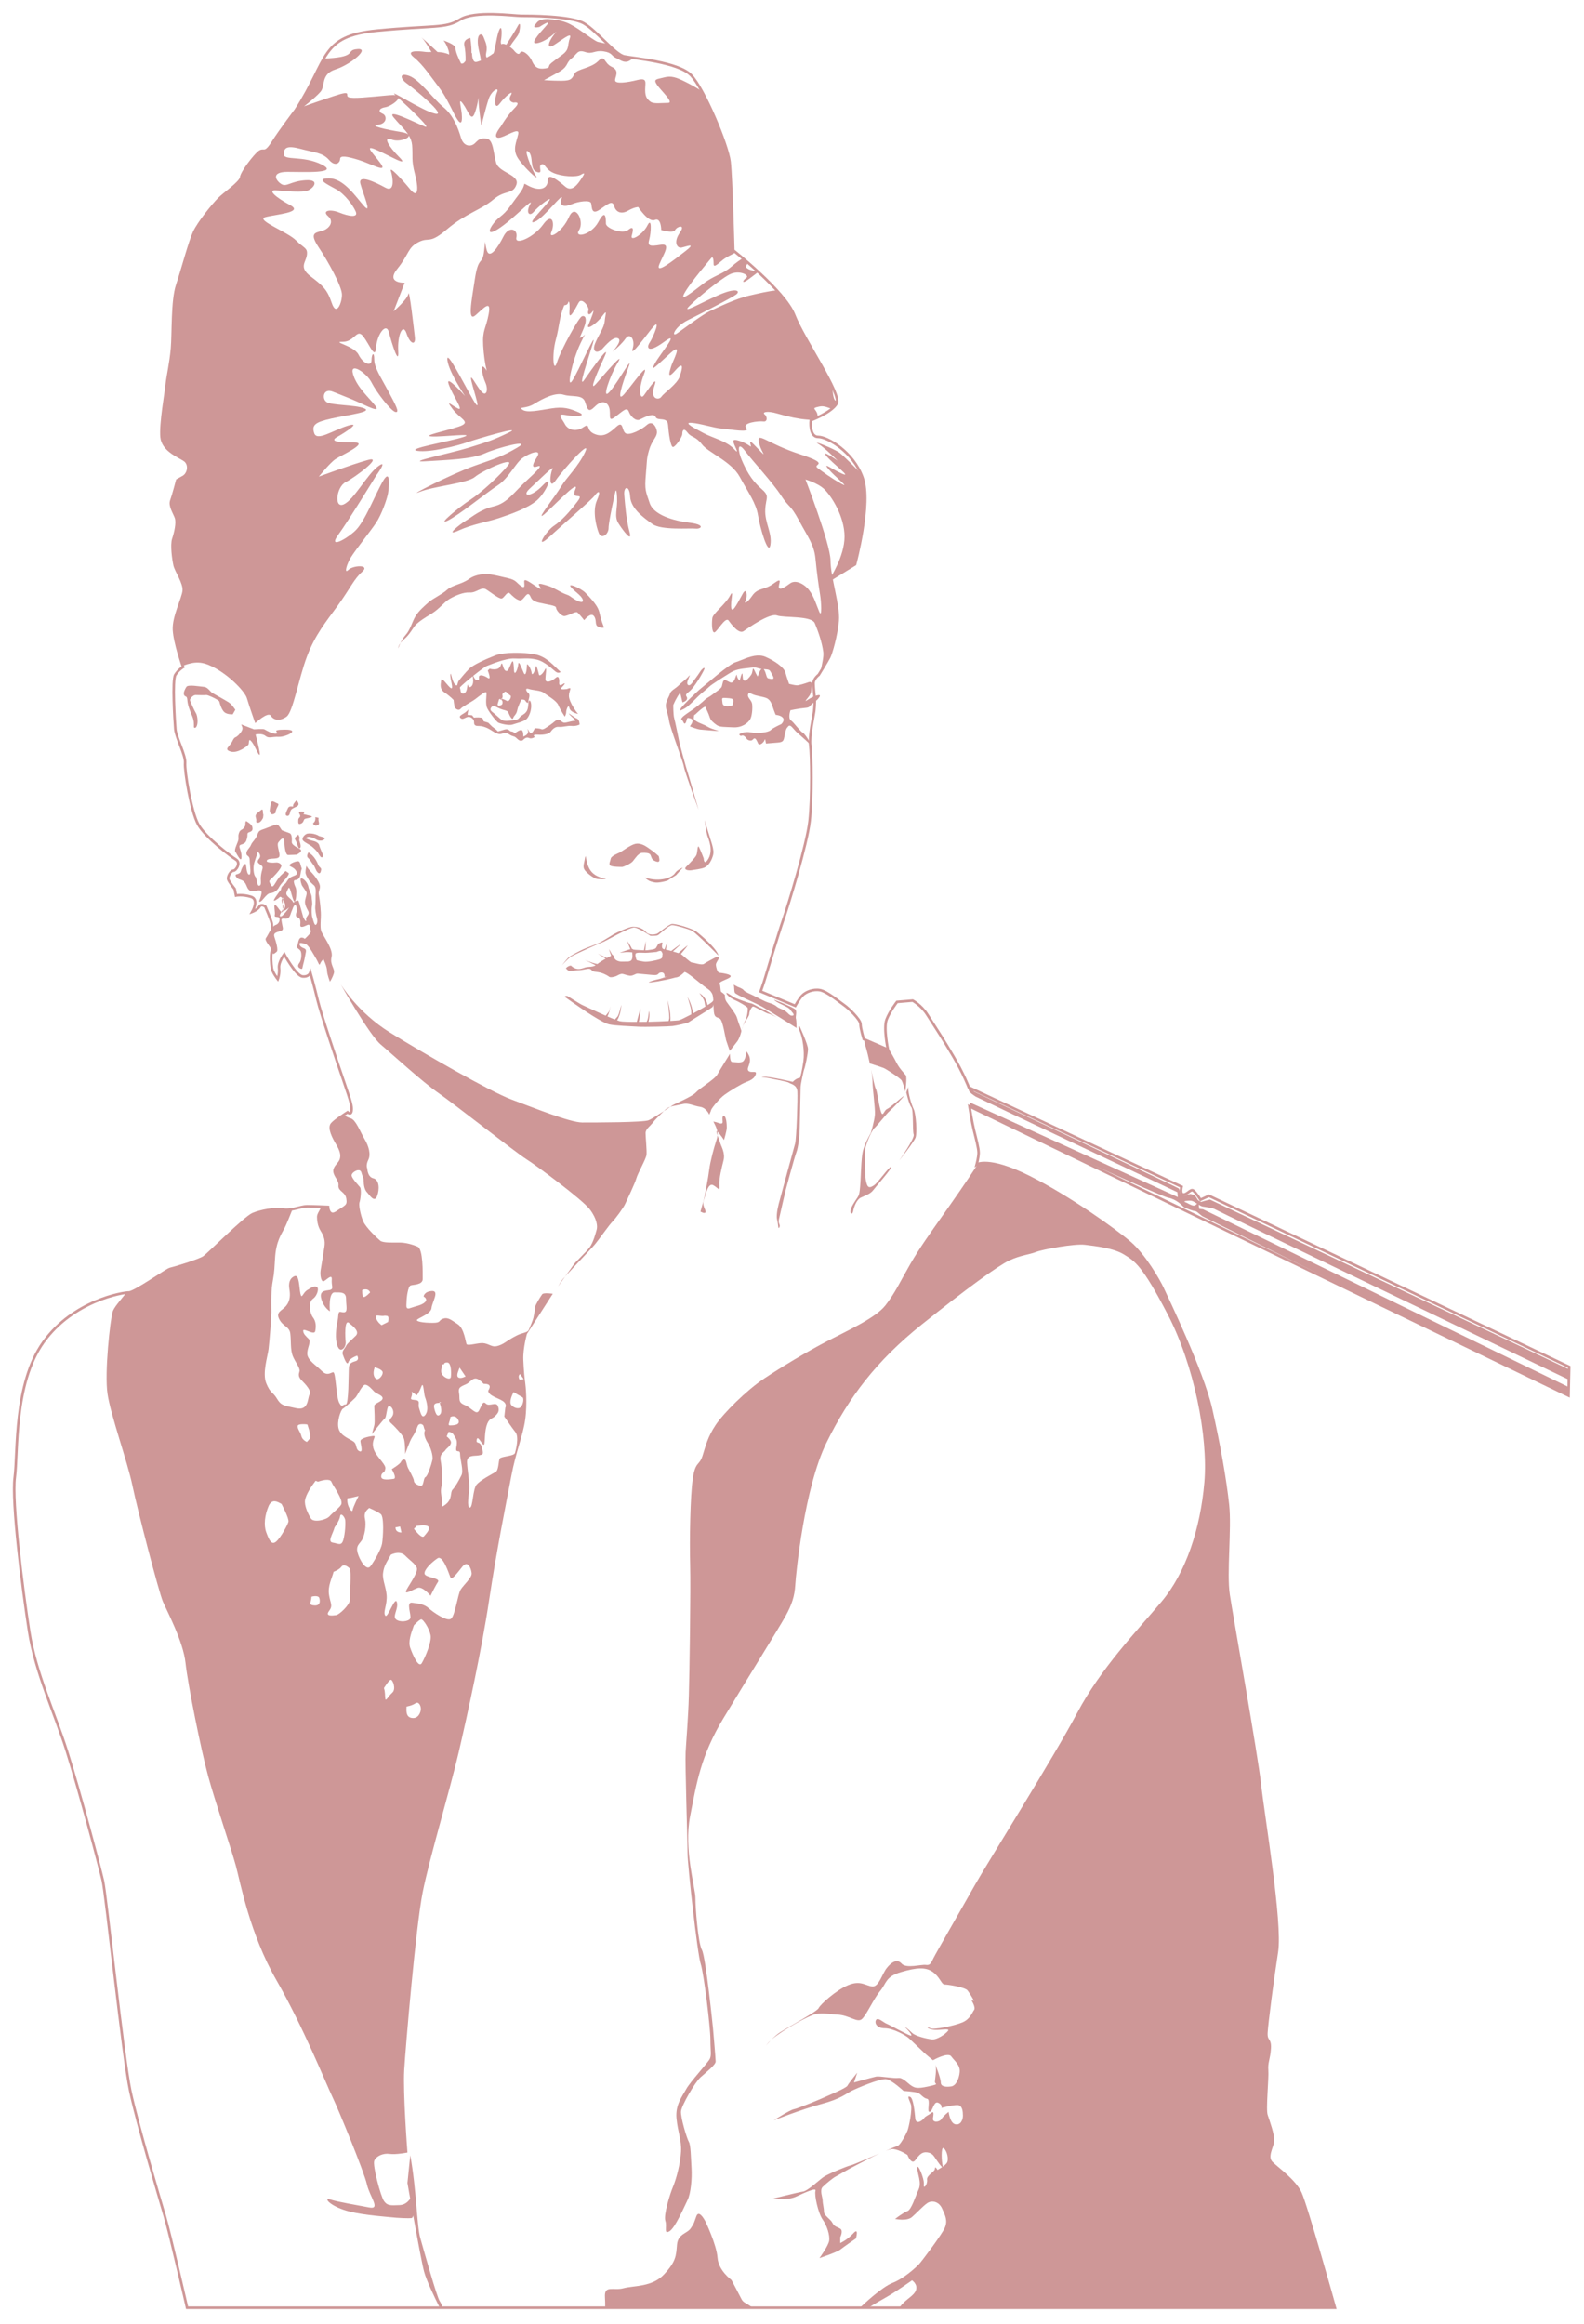 <svg width="613" height="899" viewBox="0 0 613 899" fill="none" xmlns="http://www.w3.org/2000/svg">
<path d="M114.472 42.562C127.329 22.562 123.758 13.991 145.901 11.848C168.044 9.705 172.33 11.134 178.044 7.562C183.758 3.991 198.758 6.134 201.615 6.134C204.472 6.134 220.901 6.134 225.901 8.991C230.901 11.848 238.044 21.134 241.615 21.848C245.186 22.562 262.329 23.991 267.329 28.991C272.329 33.991 281.615 56.134 282.329 62.562C283.043 68.99 283.758 96.848 283.758 96.848C283.758 96.848 303.758 112.562 307.329 121.848C310.9 131.133 325.9 152.562 323.758 156.134C321.615 159.705 313.758 162.562 313.758 162.562C313.758 162.562 313.043 168.991 316.615 168.991C320.186 168.991 330.186 174.705 333.758 184.705C337.329 194.705 330.901 218.276 330.901 218.276L321.615 223.99C321.615 223.99 327.329 215.419 327.329 207.561C327.329 199.704 322.329 191.847 319.472 188.99C316.615 186.133 310.901 184.704 310.901 184.704C310.901 184.704 320.901 210.418 320.901 216.847C320.901 223.276 324.672 234.241 324.167 240.05C323.662 245.859 321.642 252.677 320.884 254.192C320.126 255.708 316.843 261.011 316.843 261.011C316.843 261.011 314.823 262.526 314.823 264.294C314.823 266.062 315.328 270.355 315.328 270.355C315.328 270.355 315.328 273.133 315.076 275.153C314.823 277.173 313.055 284.749 313.56 288.285C314.065 291.821 314.318 308.488 313.308 317.579C312.298 326.67 304.974 350.409 303.206 355.46C301.438 360.511 296.64 376.421 296.135 378.188C295.63 379.956 294.367 383.491 294.367 383.491L307.752 389.047C307.752 389.047 309.267 386.269 310.53 385.007C311.793 383.744 314.57 382.481 317.348 382.986C320.126 383.491 325.177 387.784 326.692 388.795C328.207 389.805 333.006 394.35 333.006 396.118C333.006 397.886 334.268 401.927 334.268 401.927L343.612 405.967C343.612 405.967 341.844 397.633 343.107 394.35C344.37 391.067 347.148 387.532 347.148 387.532L353.209 387.027C353.209 387.027 356.492 388.794 358.765 392.33C361.037 395.865 363.31 399.401 363.31 399.401C363.31 399.401 364.825 401.674 368.866 408.492C372.907 415.311 374.927 420.614 374.927 420.614L457.254 459C457.254 459 456.496 462.031 458.012 462.031C459.527 462.031 460.789 459.758 461.8 460.516C462.81 461.273 464.578 464.051 464.578 464.051L467.861 462.536L607.26 528.701L607.008 539.813L375.178 427.943C375.178 427.943 376.188 434.256 376.946 437.287C377.703 440.317 378.714 444.105 378.714 445.873C378.714 447.641 377.956 450.419 377.956 450.419C377.956 450.419 382.502 447.388 398.159 455.217C413.816 463.046 431.747 475.925 437.302 480.723C442.858 485.521 448.414 495.118 449.929 498.401C451.444 501.684 465.334 530.473 468.617 544.868C471.9 559.263 474.173 572.647 475.183 581.991C476.193 591.335 474.173 608.508 475.436 616.841C476.698 625.175 486.295 678.713 487.558 690.33C488.82 701.947 495.891 743.616 494.124 754.98C492.356 766.344 490.335 782.254 490.083 786.042C489.83 789.83 491.598 788.315 491.346 792.355C491.093 796.396 490.083 797.659 490.335 800.689C490.588 803.72 489.325 815.841 490.083 818.114C490.841 820.387 492.861 825.943 492.608 828.216C492.356 830.489 489.83 834.277 492.103 836.55C494.376 838.823 500.942 843.369 503.215 848.167C505.488 852.965 516.6 892.614 516.6 892.614H72.39C72.39 892.614 65.824 864.077 63.804 857.259C61.784 850.441 53.197 821.651 50.419 808.772C47.641 795.893 41.075 733.011 39.812 727.455C38.549 721.899 30.721 692.605 25.922 677.452C21.124 662.3 13.8 647.147 11.275 630.985C8.75 614.823 4.456 580.73 5.719 571.386C6.982 562.042 5.214 535.273 16.831 519.111C28.448 502.949 47.641 499.918 49.913 499.918C52.186 499.918 64.56 491.079 65.823 490.827C67.086 490.574 77.187 487.544 78.955 486.281C80.723 485.018 94.865 470.876 97.895 469.613C100.926 468.35 105.976 467.34 109.512 467.845C113.048 468.35 116.331 466.582 118.856 466.582C121.381 466.582 126.937 466.835 126.937 466.835C126.937 466.835 127.19 471.128 130.473 468.855C133.756 466.583 135.018 466.583 134.513 463.552C134.008 460.522 131.23 460.522 131.483 458.501C131.735 456.481 129.463 454.713 129.463 452.945C129.463 451.178 131.483 450.168 131.988 448.4C132.493 446.632 131.988 444.864 130.473 442.339C128.958 439.813 127.19 436.278 128.452 434.763C129.715 433.248 134.513 430.217 134.513 430.217C134.513 430.217 135.776 431.48 136.029 429.712C136.281 427.944 135.776 426.176 133.251 418.853C130.725 411.529 124.159 392.084 122.897 386.781C121.634 381.478 120.119 376.174 120.119 376.174C120.119 376.174 119.614 377.942 117.088 377.689C114.563 377.437 110.017 369.103 110.017 369.103C110.017 369.103 107.744 372.133 107.997 374.406C108.249 376.679 107.492 378.699 107.492 378.699C107.492 378.699 105.471 376.174 105.219 374.406C104.966 372.638 104.714 369.86 105.219 367.588C105.724 365.315 105.219 358.496 105.219 357.486C105.219 356.475 102.694 350.667 102.694 350.667C102.694 350.667 101.178 349.404 100.421 350.667C99.663 351.93 97.643 352.687 97.643 352.687C97.643 352.687 100.421 347.889 97.138 346.879C93.855 345.869 91.329 346.374 91.329 346.374L90.824 343.849C90.824 343.849 88.552 341.071 88.299 340.06C88.046 339.05 89.309 336.777 90.319 336.777C91.329 336.777 93.35 333.747 91.329 332.484C89.309 331.222 79.46 323.898 76.682 318.847C73.904 313.796 71.379 298.139 71.632 295.108C71.884 292.078 68.096 285.259 67.844 281.976C67.591 278.693 66.581 263.036 67.844 261.015C69.106 258.995 70.874 257.985 70.874 257.985C70.874 257.985 67.591 248.641 67.338 243.59C67.086 238.539 70.874 231.468 71.127 228.438C71.379 225.407 68.096 220.862 67.591 218.589C67.086 216.316 66.328 210.76 67.086 208.487C67.844 206.214 68.854 202.173 68.096 200.153C67.339 198.133 65.571 195.607 66.328 193.587C67.086 191.567 68.601 185.758 68.601 185.758L70.874 184.496C73.147 183.233 73.652 179.445 71.379 177.93C69.106 176.414 63.045 174.141 62.54 169.091C62.035 164.04 64.308 151.413 64.561 148.635C64.813 145.857 66.076 140.554 66.581 134.745C67.086 128.936 66.581 116.31 68.601 110.249C70.621 104.188 73.399 93.581 75.167 89.793C76.935 86.005 82.491 79.186 84.764 76.914C87.036 74.641 93.097 70.6 93.35 68.58C93.602 66.56 98.653 59.994 100.421 58.731C102.189 57.468 102.441 59.994 105.472 55.196C108.502 50.397 114.475 42.566 114.475 42.566L114.472 42.562Z" stroke="#CE9797"/>
<path d="M138.392 18.982C133.392 19.339 138.771 21.861 126.986 22.576C126.42 22.61 125.874 22.656 125.33 22.701C122.522 27.474 120.021 33.967 114.486 42.576C114.486 42.576 108.485 50.403 105.455 55.201C102.424 59.999 102.191 57.469 100.423 58.732C98.656 59.995 93.613 66.555 93.361 68.576C93.108 70.596 87.04 74.647 84.767 76.92C82.494 79.192 76.941 86.007 75.173 89.795C73.406 93.583 70.631 104.172 68.611 110.233C66.591 116.294 67.085 128.925 66.58 134.733C66.075 140.541 64.801 145.861 64.548 148.639C64.296 151.417 62.043 164.026 62.548 169.077C63.053 174.127 69.119 176.405 71.392 177.92C73.665 179.436 73.134 183.22 70.861 184.483L68.611 185.764C68.611 185.764 67.087 191.556 66.33 193.577C65.572 195.597 67.322 198.119 68.08 200.139C68.837 202.159 67.837 206.21 67.08 208.483C66.322 210.756 67.075 216.304 67.58 218.577C68.085 220.85 71.364 225.39 71.111 228.421C70.858 231.451 67.077 238.526 67.33 243.577C67.563 248.24 70.274 256.265 70.705 257.515C75.516 255.728 78.186 255.849 82.33 257.921C88.758 261.135 94.834 267.577 95.549 270.077C96.263 272.577 98.768 279.702 98.768 279.702C98.768 279.702 103.759 275.072 104.83 276.858C105.901 278.644 108.393 278.988 110.893 277.202C113.393 275.416 115.553 262.555 118.768 253.983C121.982 245.412 126.25 240.412 130.893 233.983C135.535 227.554 136.96 223.996 140.174 221.139C143.388 218.282 136.616 218.634 134.83 220.42C133.044 222.206 134.107 218.277 135.892 215.42C137.678 212.563 143.406 205.416 145.549 202.201C147.691 198.987 149.817 192.907 150.174 190.763C150.531 188.62 151.25 181.12 148.392 185.763C145.535 190.406 141.259 201.848 137.33 205.419C133.402 208.991 126.964 212.214 130.893 206.857C134.822 201.499 145.549 183.982 145.549 183.982C145.549 183.982 150.553 177.205 146.268 180.419C141.982 183.633 136.978 193.29 133.049 195.075C129.12 196.861 130.196 188.267 133.767 186.481C137.339 184.696 148.758 176.133 142.33 177.919C135.901 179.705 123.392 184.356 123.392 184.356C123.392 184.356 127.687 179.004 129.829 177.575C131.972 176.147 143.057 171.138 136.986 171.138C130.914 171.138 127.334 170.767 130.548 168.981C133.762 167.196 140.2 162.914 134.486 164.7C128.771 166.486 122.682 170.79 121.611 167.575C120.539 164.361 121.963 163.285 128.392 161.856C134.82 160.428 144.463 159.348 140.892 157.919C137.32 156.49 128.053 156.848 126.267 155.419C124.481 153.99 125.195 150.053 128.767 151.481C132.338 152.91 135.178 153.99 138.392 155.419C141.606 156.848 147.673 160.071 145.173 156.856C142.673 153.642 138.039 149.7 136.611 144.7C135.182 139.7 141.981 144.348 143.767 147.919C145.552 151.491 151.262 158.999 153.048 159.357C154.834 159.714 153.03 156.496 150.173 151.138C147.316 145.781 144.829 142.196 144.829 138.982C144.829 135.768 143.767 136.857 143.767 139.357C143.767 141.857 140.552 140.773 138.767 137.201C136.981 133.63 128.03 132.201 132.673 132.201C137.316 132.201 138.048 126.862 140.548 130.076C143.048 133.291 145.191 139.357 145.548 134.357C145.905 129.357 149.476 124.353 150.548 128.639C151.619 132.924 154.467 141.835 154.11 135.764C153.753 129.692 155.901 124.697 157.329 128.982C158.758 133.268 160.905 133.634 160.548 130.42C160.191 127.206 158.405 111.496 158.048 113.639C157.688 115.779 152.328 120.419 152.328 120.419L156.609 109.357C156.609 109.357 149.123 109.696 153.765 103.982C158.408 98.268 157.698 95.781 161.984 93.638C166.27 91.495 165.904 94.709 173.046 88.638C180.189 82.567 186.247 81.129 190.89 77.2C195.533 73.271 198.399 75.41 199.828 71.481C201.256 67.553 193.055 66.847 191.984 62.919C190.912 58.99 190.89 53.995 188.39 53.638C185.89 53.28 185.194 53.99 183.765 55.419C182.336 56.847 179.461 56.834 178.39 53.263C177.319 49.691 175.537 44.696 171.609 41.481C167.68 38.267 162.319 30.785 158.39 29.357C154.46 27.927 154.83 30.407 157.33 32.197C159.83 33.982 173.392 45.05 168.392 43.977C163.392 42.906 149.477 33.639 153.048 36.852C152.467 36.75 151.677 36.75 150.548 36.852C142.691 37.567 136.258 38.285 134.829 37.571C133.4 36.857 136.61 34.696 129.11 37.196C121.61 39.696 117.672 41.134 117.672 41.134C117.672 41.134 122.324 37.558 124.11 35.415C125.895 33.272 124.114 28.638 129.828 26.852C135.543 25.067 143.39 18.62 138.391 18.977L138.392 18.982ZM154.204 37.92C158.409 41.761 167.119 49.97 164.485 48.982C161.628 47.911 149.114 41.491 152.329 45.419C154.404 47.955 156.605 49.898 158.017 52.107C157.717 51.729 156.986 51.378 155.548 51.138C149.119 50.067 142.695 48.62 146.267 48.263C149.838 47.906 149.834 44.696 148.048 43.982C146.262 43.268 146.61 41.839 149.11 41.482C150.673 41.259 153.915 39.242 154.204 37.92V37.92ZM158.204 52.389C158.884 53.522 159.368 54.736 159.485 56.139C159.842 60.425 159.119 61.844 160.548 67.201C161.976 72.558 161.981 77.192 158.767 73.263C155.552 69.335 150.552 63.996 151.267 66.138C151.981 68.281 153.039 74.719 149.11 72.576C145.182 70.433 138.414 67.21 139.485 71.138C140.557 75.067 144.106 83.272 140.892 79.701C137.677 76.13 133.043 68.982 127.33 68.982C121.615 68.982 126.959 71.478 130.173 73.263C133.388 75.049 136.602 79.357 137.673 81.857C138.745 84.357 134.839 83.629 131.267 82.201C127.696 80.772 124.486 81.495 126.986 83.638C129.486 85.781 127.343 88.643 124.486 89.357C121.629 90.071 119.821 90.406 123.392 95.763C126.964 101.12 132.33 110.767 132.33 113.982C132.33 117.197 130.178 122.558 128.392 117.201C126.606 111.844 124.816 110.429 120.173 106.857C115.531 103.286 118.41 101.495 118.767 98.638C119.124 95.781 117.7 96.134 114.486 92.919C111.272 89.705 98.745 85.053 102.674 83.982C106.603 82.911 117.687 82.214 112.33 79.357C106.973 76.5 103.058 73.281 106.986 73.638C110.915 73.995 115.192 74.339 118.048 73.982C120.905 73.625 124.464 69.344 118.392 69.701C112.321 70.058 110.91 72.567 108.767 71.138C106.624 69.71 104.838 66.482 111.267 66.482C117.696 66.482 131.629 67.21 124.486 63.638C117.346 60.068 109.836 62.198 109.836 59.698C109.836 57.198 110.916 56.145 116.274 57.573C121.631 59.002 124.836 58.997 127.336 61.854C129.836 64.712 131.617 62.908 131.617 61.479C131.617 60.051 134.13 60.426 138.773 61.854C143.416 63.283 150.193 67.189 147.335 63.261C144.478 59.332 140.554 55.774 145.554 57.917C150.554 60.06 158.777 65.046 154.492 60.761C150.206 56.475 148.045 52.551 151.617 53.979C154.184 55.006 158.423 53.636 158.211 52.386L158.204 52.389Z" fill="#CE9797"/>
<path d="M212.362 7.358C211.255 7.335 210.366 7.443 209.831 7.577C208.402 7.934 208.058 8.273 206.987 9.702C205.916 11.13 208.768 10.421 208.768 10.421C208.768 10.421 214.125 6.862 211.268 10.077C208.411 13.291 204.125 17.912 208.768 16.483C213.411 15.054 216.987 10.05 214.487 13.264C211.987 16.479 211.612 19.005 214.112 17.577C216.612 16.148 221.621 11.845 220.549 14.702C219.478 17.559 220.532 18.996 217.674 21.139C214.817 23.282 215.179 22.929 213.393 24.358C211.608 25.787 213.393 26.126 210.893 26.483C208.393 26.84 206.965 26.139 205.893 23.639C204.822 21.139 201.983 18.992 201.268 20.42C200.554 21.849 198.768 19.358 198.768 19.358C198.768 19.358 198.126 18.702 197.268 18.077C198.691 15.807 200.152 14.288 200.674 13.139C201.306 11.75 201.687 7.584 200.424 9.983C199.398 11.933 196.96 15.696 195.924 17.296C195.213 16.961 194.511 16.812 193.987 17.139C193.83 16.729 193.746 16.249 193.862 15.67C194.241 13.776 194.373 9.115 193.237 11.514C192.231 13.637 191.8 18.395 191.018 20.608C190.205 21.229 189.307 21.796 188.393 22.296C188.076 21.987 187.945 21.368 188.174 20.358C188.806 17.58 187.679 15.936 187.174 14.421C186.669 12.905 185.019 12.64 184.893 15.671C184.783 18.308 186.01 21.608 186.081 23.421C185.2 23.78 184.477 23.983 184.112 23.983C182.683 23.983 182.674 20.764 182.674 20.764C182.674 20.764 182.681 20.467 182.456 20.514C182.544 17.709 181.987 14.67 181.987 14.67C181.987 14.67 179.074 15.176 179.706 17.702C180.055 19.099 180.233 21.585 180.174 23.514C180.174 23.524 180.175 23.535 180.174 23.545C179.484 24.533 178.969 24.757 178.424 24.545C177.409 22.68 176.213 19.734 176.299 18.701C176.426 17.186 171.643 15.67 171.643 15.67C171.643 15.67 172.634 16.675 173.518 19.326C173.728 19.955 173.821 20.567 173.8 21.108C172.305 20.38 170.783 20.19 169.331 20.139C166.365 17.319 162.101 13.561 163.175 14.545C164.253 15.534 165.756 18.038 166.956 20.139C166.053 20.164 165.199 20.178 164.487 20.076C161.987 19.719 156.603 19.344 160.174 22.201C163.746 25.059 166.987 30.05 169.487 33.264C171.987 36.478 173.764 40.067 175.549 43.639C177.335 47.21 178.768 48.991 178.768 45.42C178.768 41.848 176.969 37.219 179.112 40.076C181.255 42.933 182.34 47.567 183.768 43.638C185.197 39.71 185.174 36.138 185.174 38.638C185.174 41.138 186.268 48.638 186.268 48.638C186.268 48.638 188.04 41.478 189.112 38.263C190.183 35.049 193.402 33.263 192.331 35.763C191.259 38.263 191.25 42.933 193.393 40.076C195.536 37.219 199.103 34.357 197.674 36.857C196.246 39.357 198.768 39.701 198.768 39.701C198.768 39.701 201.969 39 199.112 41.857C196.255 44.714 193.768 48.982 193.768 48.982C193.768 48.982 190.532 52.906 192.674 53.263C194.817 53.62 201.264 48.643 200.549 51.857C199.835 55.071 198.389 57.549 200.174 60.763C201.96 63.978 209.116 70.776 207.331 67.919C205.545 65.062 202.344 56.852 204.487 58.638C206.63 60.424 204.817 65.41 207.674 66.482C210.532 67.553 208.058 64.353 209.487 63.638C210.915 62.924 210.898 65.428 214.112 66.857C217.326 68.286 223.045 68.647 224.831 67.576C226.617 66.504 226.259 67.214 224.831 69.357C223.402 71.5 221.268 74.344 218.768 72.201C216.268 70.058 211.987 66.487 211.987 69.701C211.987 72.915 209.103 73.987 205.175 72.201C201.246 70.415 204.465 70.433 200.893 75.076C197.322 79.719 196.608 81.482 193.393 83.982C190.179 86.482 186.96 92.21 192.675 88.638C198.389 85.067 206.961 75.767 205.175 78.982C203.389 82.196 204.826 84 206.612 81.857C208.398 79.714 214.474 75.062 212.331 77.919C210.188 80.777 203.416 87.192 206.987 85.763C210.559 84.335 218.402 73.642 217.331 76.857C216.26 80.071 218.769 80.053 221.269 78.982C223.769 77.911 228.412 77.21 228.769 78.638C229.126 80.067 228.773 83.281 231.987 81.138C235.202 78.996 236.961 77.201 237.675 79.701C238.389 82.201 240.55 82.911 243.05 81.482C245.55 80.053 246.987 80.076 246.987 80.076C246.987 80.076 250.894 86.147 253.394 85.076C255.894 84.004 255.894 88.982 255.894 88.982C255.894 88.982 260.554 90.411 261.269 88.982C261.983 87.553 265.55 86.504 263.05 90.076C260.55 93.647 261.983 96.121 263.769 95.763C265.554 95.406 269.818 93.629 265.175 97.201C260.532 100.772 253.389 106.487 255.175 102.201C256.961 97.915 259.836 93.987 255.55 94.701C251.264 95.415 250.554 95.076 251.269 92.576C251.983 90.076 252.336 83.629 250.55 87.201C248.764 90.772 243.773 93.638 244.487 91.138C245.202 88.638 245.193 87.196 243.05 88.982C240.907 90.768 234.487 88.268 234.487 86.482C234.487 84.696 234.469 80.406 231.612 85.763C228.755 91.121 221.97 92.196 224.112 88.982C226.255 85.768 222.675 78.268 220.175 83.982C217.675 89.697 211.965 92.915 213.394 89.701C214.822 86.487 213.746 81.857 210.175 86.857C206.603 91.857 199.117 95.072 199.831 91.857C200.545 88.643 196.974 87.197 194.831 91.482C192.688 95.768 189.465 100.429 188.393 96.857C187.322 93.286 188.045 91.487 187.331 97.201C186.617 102.915 185.197 98.634 183.768 107.92C182.34 117.206 180.898 124.715 184.112 121.858C187.326 119.001 190.184 115.769 189.112 121.483C188.041 127.197 186.63 127.568 186.987 133.639C187.206 137.365 187.687 140.666 188.362 143.42C188.255 143.253 188.164 143.083 188.05 142.92C185.55 139.349 186.537 145.111 187.8 147.889C189.062 150.667 188.289 153.693 186.268 151.42C184.248 149.147 181.477 143.315 182.487 147.608C183.497 151.901 186.775 161.018 182.987 154.451C179.199 147.885 172.638 134.749 173.143 139.295C173.648 143.841 179.956 153.17 179.956 153.17C179.956 153.17 172.128 144.346 173.643 148.639C175.159 152.932 179.731 159.245 177.206 157.983C174.681 156.72 172.144 154.192 175.175 158.233C178.205 162.274 182.759 163.278 177.456 165.046C172.153 166.813 163.04 168.574 167.081 168.827C171.122 169.079 184.762 167.309 179.206 169.077C173.65 170.845 156.72 173.632 161.518 174.389C166.316 175.147 177.201 172.371 180.737 171.108C184.272 169.845 203.207 164.296 196.893 167.327C190.58 170.357 188.81 170.866 181.487 173.139C174.163 175.412 156.468 178.926 164.549 178.421C172.63 177.915 182.498 177.662 187.549 175.389C192.6 173.117 206.235 169.604 200.174 173.139C194.113 176.675 192.104 177.171 183.518 180.202C174.932 183.232 156.743 192.569 162.299 190.296C167.855 188.023 180.737 187.009 183.768 184.483C186.798 181.958 199.673 176.164 196.643 179.952C193.613 183.74 186.28 190.549 181.987 193.327C177.694 196.105 168.85 203.441 173.143 201.421C177.436 199.401 188.287 190.543 192.581 187.765C196.874 184.987 199.428 179.192 202.206 177.171C204.984 175.151 210.01 173.385 207.737 176.921C205.465 180.456 206.222 180.957 207.737 180.452C209.253 179.947 210.264 179.961 204.456 185.265C198.648 190.568 196.384 194.596 191.081 195.859C185.778 197.121 182.763 199.906 180.237 201.421C177.712 202.936 171.9 207.728 177.456 205.202C183.012 202.677 188.567 201.905 193.112 200.39C197.658 198.875 204.201 196.608 207.737 193.577C211.272 190.547 214.564 182.966 210.018 187.765C205.472 192.563 201.673 192.077 204.956 189.046C208.239 186.016 214.81 179.432 213.799 181.452C212.789 183.473 212.303 189.805 215.081 185.765C217.859 181.724 229.203 169.082 226.425 174.89C223.647 180.698 219.354 184.508 217.081 188.296C214.808 192.084 207.746 200.905 210.018 199.39C212.291 197.875 224.663 184.498 222.643 189.296C220.623 194.094 226.676 189.784 223.393 194.077C220.11 198.37 217.33 201.4 214.3 203.421C211.269 205.441 206.486 213.292 212.8 207.483C219.113 201.675 228.975 193.345 230.238 191.577C231.5 189.809 232.755 189.537 230.988 193.577C229.22 197.618 230.727 203.677 231.738 206.202C232.748 208.728 235.519 206.728 235.519 204.202C235.519 201.677 238.05 190.546 238.05 190.546C238.05 190.546 238.547 187.782 238.8 192.327C239.052 196.873 237.563 199.643 239.331 202.421C241.099 205.199 244.875 210.248 243.612 205.703C242.35 201.157 241.834 194.611 241.581 191.328C241.329 188.045 243.61 187.532 243.862 192.078C244.115 196.623 248.921 200.146 252.456 202.672C255.992 205.197 266.839 204.2 269.112 204.453C271.385 204.705 273.144 202.929 266.831 202.172C260.517 201.414 252.94 199.155 251.425 194.609C249.91 190.063 249.42 189.543 249.925 183.734C250.43 177.926 250.165 177.676 251.175 174.14C252.185 170.605 253.954 169.346 254.206 167.578C254.459 165.81 252.698 162.276 250.425 164.297C248.152 166.317 243.596 168.588 242.081 167.578C240.566 166.568 241.328 162.521 238.55 165.047C235.772 167.572 233.523 169.343 229.987 167.828C226.452 166.313 228.705 163.276 225.675 165.297C222.644 167.317 219.623 166.067 218.612 164.047C217.602 162.026 215.074 159.758 218.862 160.515C222.651 161.273 227.46 160.999 223.925 159.484C220.389 157.969 218.098 157.227 213.3 157.984C208.502 158.742 203.974 159.747 202.206 158.484C200.438 157.222 203.454 158.223 206.737 156.203C210.02 154.183 214.829 151.662 218.112 152.672C221.395 153.682 225.415 152.423 226.425 155.453C227.435 158.484 227.712 159.76 230.237 157.234C232.763 154.709 235.011 155.209 235.768 157.734C236.526 160.26 235.019 163.538 238.05 161.265C241.08 158.993 242.604 157.214 243.362 159.234C244.12 161.255 246.128 163.023 247.643 162.265C249.158 161.508 252.948 159.498 253.706 161.265C254.463 163.033 258.266 161.014 258.518 164.297C258.771 167.58 259.508 173.143 260.518 172.89C261.528 172.638 264.049 169.091 264.049 167.828C264.049 166.565 264.565 165.308 266.081 167.328C267.596 169.348 269.118 168.576 271.643 171.859C274.169 175.142 283.016 178.423 286.299 184.484C289.582 190.545 292.604 194.592 293.362 199.39C294.119 204.188 297.385 215.311 298.143 210.765C298.901 206.219 295.89 202.16 296.143 197.109C296.395 192.058 298.15 192.08 294.362 188.797C290.574 185.514 288.564 181.457 287.049 177.922C285.534 174.386 285.269 170.35 288.299 174.39C291.33 178.431 298.922 186.527 302.205 191.578C305.488 196.629 305.732 194.856 309.268 201.422C312.803 207.988 315.075 210.775 315.58 216.078C316.085 221.382 316.856 226.923 317.361 229.953C317.866 232.984 318.122 239.039 317.111 236.766C316.101 234.493 315.069 230.697 313.049 228.172C311.029 225.647 307.757 224.157 305.736 225.672C303.716 227.187 301.676 228.435 301.424 227.172C301.171 225.909 303.212 222.894 299.424 225.672C295.636 228.45 293.353 227.17 291.08 230.453C288.807 233.736 287.791 233.497 288.549 232.234C289.306 230.972 289.064 226.928 287.549 229.453C286.034 231.979 283.523 237.538 283.018 235.266C282.513 232.993 284.254 227.17 282.486 230.453C280.719 233.736 275.926 237.279 275.674 239.047C275.421 240.815 275.414 244.609 276.424 244.609C277.434 244.609 280.724 238.279 281.986 240.047C283.249 241.815 286.031 245.372 287.799 244.109C289.567 242.847 297.896 237.037 300.674 238.047C303.452 239.057 314.068 238.048 315.33 241.078C316.593 244.109 318.106 248.384 318.611 252.172C318.864 254.066 318.054 256.987 317.549 259.828C318.431 258.393 320.292 255.404 320.892 254.203C321.65 252.688 323.669 245.855 324.174 240.047C324.522 236.046 322.847 229.617 321.767 223.891L330.892 218.266C330.892 218.266 337.339 194.704 333.767 184.704C333.56 184.124 333.328 183.568 333.08 183.017C330.993 180.881 326.533 176.349 324.924 175.142C322.903 173.627 314.055 170.095 316.58 171.611C319.105 173.126 324.174 178.173 324.174 178.173C324.174 178.173 317.336 173.393 319.861 176.423C322.387 179.454 329.964 185.003 325.924 183.236C321.883 181.468 318.117 178.424 320.643 181.454C323.168 184.485 329.464 189.29 325.424 187.017C321.383 184.744 318.35 182.47 316.33 180.954C314.31 179.439 321.892 179.714 309.517 175.673C297.143 171.633 293.106 167.075 293.611 170.611C294.116 174.146 296.884 177.165 294.611 174.892C292.339 172.619 290.078 169.845 290.33 171.361C290.583 172.876 291.095 173.121 289.58 172.111C288.065 171.101 283.768 169.348 283.768 170.611C283.768 171.873 286.796 176.672 284.018 173.642C281.24 170.612 275.676 169.347 272.393 167.579C269.11 165.812 264.076 163.296 267.612 163.548C271.147 163.801 276.172 165.546 279.456 165.798C282.739 166.051 290.568 167.569 288.799 165.548C287.032 163.528 293.625 162.764 295.393 163.017C297.161 163.27 296.903 161.025 295.893 160.267C294.883 159.509 296.631 158.723 300.924 159.986C305.218 161.248 309.019 162.014 312.049 162.267C312.897 162.338 313.64 162.405 314.268 162.392C314.656 162.243 315.251 162.015 316.331 161.517C316.458 161.205 316.452 160.814 316.331 160.267C315.826 157.994 313.576 157.993 317.112 157.236C318.998 156.832 320.434 157.723 321.956 158.142C322.713 157.513 323.348 156.842 323.768 156.142C323.948 155.842 323.969 155.394 323.924 154.861C323.744 154.889 323.424 154.955 323.424 154.955C323.424 154.955 322.396 155.195 322.143 149.892C322.138 149.787 322.093 149.611 322.081 149.486C318.303 141.401 309.893 128.521 307.331 121.861C306.252 119.056 303.654 115.666 300.581 112.298C297.121 112.616 293.512 113.518 290.081 114.298C284.525 115.561 277.453 119.098 274.675 120.361C271.897 121.624 264.575 127.156 262.05 128.923C259.524 130.691 261.03 126.417 266.081 123.892C271.132 121.367 283.503 115.061 285.019 113.798C286.534 112.535 285.03 111.015 277.706 114.298C270.383 117.581 263.548 121.612 266.831 118.329C270.114 115.046 278.449 108.224 282.237 106.204C286.026 104.184 290.315 106.475 288.8 107.485C287.285 108.496 286.798 110.261 290.081 107.735C292.338 105.999 293.508 105.312 293.206 104.985C293.069 104.837 292.62 104.783 291.831 104.704C289.306 104.452 288.55 103.173 288.55 103.173C288.55 103.173 288.973 102.465 289.456 101.611C288.75 100.998 288.064 100.405 287.456 99.892C286.273 100.618 284.961 101.508 283.019 103.173C279.483 106.203 276.437 106.452 272.144 109.735C267.85 113.018 262.556 117.31 265.081 113.017C267.607 108.723 274.417 100.902 275.175 99.892C275.933 98.882 276.175 100.405 276.175 102.173C276.175 103.941 278.47 101.404 280.238 100.142C281.245 99.422 282.971 98.549 284.706 97.642C284.499 97.476 283.769 96.86 283.769 96.86C283.769 96.86 283.046 69.007 282.331 62.579C281.79 57.708 276.31 43.825 271.519 35.204C269.309 33.791 267.246 32.662 265.332 31.704C261.796 29.937 259.766 29.197 256.988 29.954C254.21 30.712 252.692 30.463 254.207 32.736C255.722 35.008 261.045 39.798 258.519 39.798C255.994 39.798 252.938 40.308 251.676 39.298C250.413 38.288 249.676 37.514 249.676 34.736C249.676 31.958 250.685 29.944 246.644 30.954C242.604 31.965 238.303 32.467 238.051 31.204C237.798 29.942 240.084 27.407 236.801 25.892C233.518 24.377 234.266 20.864 231.488 23.642C228.71 26.42 223.405 26.655 222.394 28.423C221.384 30.233 221.374 31.243 217.334 31.243C213.294 31.243 210.522 30.993 210.522 30.993C210.522 30.993 212.044 30.235 216.084 27.962C220.125 25.689 218.874 24.417 221.147 22.649C223.42 20.882 223.398 19.108 226.428 20.118C229.459 21.128 229.986 19.363 233.522 19.868C237.057 20.373 236.535 21.642 238.303 22.399C240.071 23.157 241.843 24.917 244.116 23.149C244.446 22.892 244.867 22.68 245.303 22.462C243.696 22.237 242.334 22.043 241.616 21.899C239.99 21.574 237.62 19.455 235.053 16.993C234.036 16.774 231.272 16.181 231.272 16.181C228.772 15.109 223.044 10.109 219.116 8.681C216.66 7.788 214.211 7.438 212.366 7.4L212.362 7.358ZM224.772 116.388C226.185 116.205 228.12 119.081 227.709 120.107C227.204 121.37 227.947 122.375 229.209 120.607C230.472 118.839 228.72 123.365 227.709 125.638C226.699 127.911 230.718 125.387 232.991 122.357C235.263 119.326 234.274 121.36 234.022 124.138C233.769 126.916 231.503 129.699 230.241 132.982C228.978 136.265 231.252 137.005 233.272 134.732C235.292 132.459 237.819 129.94 239.334 130.951C240.85 131.961 237.053 136.013 237.053 136.013C237.053 136.013 240.317 133.476 242.084 130.951C243.852 128.425 245.876 131.449 244.866 134.732C243.855 138.015 247.414 133.228 251.959 127.419C256.505 121.611 252.691 130.714 251.428 132.482C250.165 134.25 250.425 137.03 256.991 132.232C263.557 127.434 255.732 136.504 253.459 140.544C251.187 144.585 254.471 141.059 259.522 136.513C264.573 131.967 260.277 139.808 259.772 141.576C259.267 143.343 257.768 147.366 261.303 143.326C264.839 139.285 264.063 142.576 263.053 145.607C262.043 148.637 257.001 151.904 255.991 153.419C254.98 154.934 251.442 154.439 253.209 149.388C254.977 144.337 250.693 150.899 249.178 152.919C247.663 154.94 246.905 150.665 249.178 144.857C251.451 139.048 244.867 148.631 241.584 152.419C238.301 156.207 240.843 148.387 243.116 142.325C245.388 136.264 239.557 147.378 236.022 151.419C232.486 155.46 236.023 145.345 239.053 140.294C242.084 135.243 234.024 144.6 230.741 148.388C227.458 152.176 231.496 143.319 234.022 137.763C236.547 132.207 228.956 142.816 226.178 146.857C223.4 150.897 227.691 138.793 229.459 132.732C231.227 126.671 223.669 144.074 221.397 147.357C219.124 150.64 221.395 139.55 224.678 132.732C225.487 131.051 226.033 129.964 226.397 129.326C226.138 129.635 225.815 129.979 225.428 130.201C223.66 131.211 224.413 130.707 225.928 126.919C227.443 123.131 226.441 121.852 225.178 122.357C223.915 122.862 217.099 135.246 215.584 140.045C214.069 144.843 213.569 137.007 215.084 131.451C216.599 125.895 216.345 122.874 218.365 118.076C218.365 118.076 219.613 118.086 219.865 117.076C220.118 116.066 220.618 116.819 220.365 120.607C220.113 124.395 222.665 119.349 223.928 117.076C224.165 116.65 224.445 116.431 224.772 116.388L224.772 116.388ZM310.897 184.7C310.897 184.7 316.634 186.124 319.491 188.981C322.351 191.841 327.341 199.721 327.341 207.581C327.341 215.128 322.195 223.132 321.778 223.769C321.302 221.227 320.903 218.832 320.903 216.863C320.903 210.434 310.903 184.707 310.903 184.707L310.897 184.7Z" fill="#CE9797"/>
<path d="M233.762 242.742C231.976 238.278 232.333 237.385 231.441 235.421C230.548 233.456 228.048 230.778 226.441 229.171C224.833 227.564 219.476 225.242 220.905 227.028C222.333 228.814 225.191 230.421 225.548 232.028C225.905 233.635 223.405 232.564 221.619 231.314C219.833 230.064 220.369 230.421 218.583 229.706C216.798 228.992 214.119 227.206 212.333 226.671C210.548 226.135 208.048 225.242 208.583 226.314C209.119 227.385 210.191 228.635 207.512 226.849C204.833 225.064 202.869 223.635 202.869 224.885C202.869 226.135 203.405 227.921 201.619 226.671C199.833 225.421 199.833 224.349 196.619 223.635C193.405 222.921 192.333 222.564 190.012 222.206C187.691 221.849 184.119 222.028 181.441 223.992C178.762 225.956 175.012 226.313 173.048 228.099C171.084 229.885 167.512 231.492 165.905 232.921C164.298 234.349 161.976 236.314 160.726 238.456C159.476 240.599 158.762 243.635 156.976 245.599C155.191 247.564 154.119 250.778 154.119 250.778C154.119 250.778 153.941 249.349 156.441 247.206C158.941 245.064 159.833 242.564 161.262 241.314C162.691 240.064 163.762 239.349 166.976 237.385C170.191 235.421 171.798 232.921 173.941 231.671C176.083 230.421 179.298 228.992 181.798 229.171C184.298 229.349 186.262 226.849 188.048 227.921C189.833 228.992 193.048 231.671 194.119 231.492C195.191 231.314 196.262 228.456 197.333 229.528C198.405 230.599 199.655 231.849 201.083 232.206C202.512 232.564 203.583 229.171 204.655 229.885C205.726 230.599 204.833 232.206 208.583 233.099C212.333 233.992 215.191 234.171 215.191 235.064C215.191 235.956 216.976 238.099 218.226 238.278C219.476 238.456 222.691 236.314 223.405 236.849C224.119 237.385 226.083 239.885 226.083 239.885C226.083 239.885 228.583 236.671 229.833 238.278C231.083 239.885 230.012 241.671 231.441 242.385C232.869 243.099 233.762 242.742 233.762 242.742V242.742Z" fill="#CE9797"/>
<path d="M199.022 252.482C196.143 252.527 193.41 252.826 191.803 253.451C188.589 254.701 183.223 257.031 181.615 258.638C180.008 260.245 178.571 262.036 177.678 263.107C176.778 264.187 177.328 265.957 176.078 264.707C174.828 263.457 174.475 259.35 174.296 260.957C174.118 262.564 175.734 266.859 174.484 266.145C173.234 265.43 170.913 261.506 170.734 263.113C170.555 264.72 169.997 266.497 172.14 267.926C174.283 269.354 175.546 270.77 175.546 270.77C175.546 270.77 175.712 272.377 175.89 273.27C176.069 274.163 177.52 275.069 178.234 274.176C178.948 273.283 182.493 271.497 183.921 270.426C185.35 269.355 188.055 267.033 188.234 267.926C188.413 268.819 187.685 272.203 188.578 273.988C189.471 275.774 192.145 279.162 192.859 279.52C193.573 279.877 196.962 280.774 198.39 280.238C199.819 279.703 203.037 279.167 204.109 277.738C205.18 276.31 205.725 274.002 205.546 272.395C205.368 270.787 204.662 270.412 204.484 272.02C204.305 273.627 204.47 275.238 202.328 276.488C200.185 277.738 201.627 278.287 198.234 278.645C194.841 279.002 194.636 278.993 192.671 277.207C190.707 275.421 189.828 275.078 189.828 274.363C189.828 273.649 190.707 272.756 191.421 273.113C192.136 273.47 193.39 274.162 194.64 274.519C195.89 274.877 196.439 274.877 196.796 275.769C197.154 276.662 198.221 278.81 198.578 277.738C198.935 276.667 199.814 276.493 200.171 274.707C200.529 272.921 201.796 270.613 201.796 270.613C201.796 270.613 203.033 270.43 203.39 271.145C203.747 271.859 204.484 272.225 204.484 271.332C204.484 270.439 205.377 268.827 204.484 268.113C203.591 267.399 203.033 265.952 204.64 266.488C206.247 267.024 209.288 267.033 210.359 267.926C211.43 268.819 215.364 270.952 216.078 272.738C216.792 274.524 218.578 277.207 218.578 277.207C218.578 277.207 219.109 276.319 219.109 275.426C219.109 274.533 220.002 272.046 220.359 273.832C220.716 275.618 223.765 276.145 223.765 276.145C223.765 276.145 223.39 275.953 222.14 273.988C220.89 272.024 220.172 270.247 220.172 269.176C220.172 268.104 220.555 267.203 220.734 266.488C220.913 265.774 219.484 266.488 219.484 266.488C219.484 266.488 216.256 267.028 217.328 265.957C218.399 264.886 219.279 263.636 217.672 264.707C216.064 265.778 216.422 263.832 216.422 263.832C216.422 263.832 216.622 260.778 215.015 262.207C213.408 263.636 211.078 264.345 211.078 262.738C211.078 261.131 211.783 257.203 210.89 258.988C209.997 260.774 208.756 261.671 208.578 260.957C208.399 260.243 207.506 256.497 207.328 257.926C207.149 259.355 205.913 261.846 205.734 260.238C205.555 258.631 203.922 256.136 203.922 257.207C203.922 258.279 203.564 262.203 202.672 260.238C201.779 258.274 200.725 255.055 200.547 257.02C200.368 258.984 199.1 261.685 198.922 259.363C198.743 257.042 198.752 254.524 197.859 256.488C196.966 258.453 196.618 260.078 195.547 259.363C194.475 258.649 194.48 255.073 193.765 257.395C193.051 259.716 189.484 258.645 189.484 258.645L188.765 259.363C188.765 259.363 190.372 263.279 188.765 262.207C187.158 261.136 185.359 260.792 185.359 261.863V262.926C185.359 262.926 184.301 263.296 183.765 262.582C183.525 262.261 183.3 261.702 183.14 261.395C185.43 259.57 187.81 257.776 188.39 257.582C189.462 257.225 195.538 254.529 199.109 254.707C202.681 254.886 204.123 254.368 207.516 255.082C210.908 255.796 214.1 259.18 215.172 259.895C216.243 260.609 216.984 259.895 216.984 259.895C214.306 257.573 211.605 254.006 207.141 253.113C204.908 252.667 201.895 252.444 199.016 252.488L199.022 252.482ZM182.96 261.544C182.97 261.737 182.987 261.919 183.054 262.388C183.411 264.888 182.33 265.942 181.616 265.763C180.902 265.585 181.098 263.46 180.741 266.138C180.384 268.817 178.42 268.808 178.241 267.201C178.063 265.594 177.522 266.326 178.772 265.076C179.326 264.523 181.097 263.034 182.96 261.545L182.96 261.544ZM195.585 267.513C195.886 267.463 196.072 267.964 197.679 269.169C197.679 269.169 197.862 269.87 197.148 270.763C196.433 271.656 196.255 270.955 194.648 270.42C194.459 270.357 194.322 270.321 194.21 270.295C194.119 270.459 194.072 270.539 194.023 270.607C194.196 270.853 194.491 271.169 194.491 271.482C194.491 272.196 194.491 272.741 193.241 272.92C191.991 273.098 192.875 271.656 193.054 270.763C193.232 269.87 193.929 270.763 193.929 270.763C193.929 270.763 193.998 270.641 194.023 270.607C193.847 270.357 193.785 270.196 194.21 270.295C194.39 269.97 194.593 269.576 194.491 269.17C194.313 268.455 194.464 268.268 195.179 267.732C195.357 267.598 195.485 267.53 195.585 267.513V267.513Z" fill="#CE9797"/>
<path d="M181.262 274.352C180.191 276.138 176.976 276.673 178.226 277.745C179.476 278.816 180.548 276.495 182.333 277.566C184.119 278.638 183.048 279.709 183.762 280.423C184.476 281.138 185.548 280.423 187.869 281.316C190.19 282.209 190.905 283.28 192.691 283.816C194.476 284.352 195.012 282.745 196.976 283.995C198.94 285.245 198.762 284.352 200.19 285.78C201.619 287.209 202.512 286.138 202.512 286.138C202.512 286.138 203.583 284.888 204.655 285.423C205.726 285.959 206.976 285.066 206.976 285.066C206.976 285.066 205.548 283.995 208.048 284.173C210.548 284.352 212.512 283.816 213.048 283.102C213.583 282.388 214.655 280.959 216.262 281.138C217.869 281.316 219.476 280.602 221.262 280.78C223.048 280.959 224.298 280.245 224.298 280.245C224.298 280.245 224.298 278.28 223.226 277.923C222.155 277.566 219.298 275.066 220.369 276.316C221.44 277.566 223.405 278.816 222.333 278.816C221.262 278.816 219.476 279.531 218.405 279.531C217.333 279.531 216.619 277.923 215.548 278.459C214.476 278.995 214.476 279.352 212.869 280.423C211.262 281.495 210.19 282.388 209.476 282.031C208.762 281.673 206.976 281.673 206.976 281.673C206.976 281.673 205.905 284.173 205.19 283.459C204.476 282.745 203.762 280.959 204.298 282.566C204.833 284.173 202.512 284.888 202.512 284.888C202.512 284.888 202.691 282.031 201.441 282.388C200.191 282.745 199.298 283.638 199.298 283.638C199.298 283.638 198.583 282.923 197.869 282.923C197.155 282.923 196.976 281.673 195.191 282.209C193.405 282.745 192.691 282.923 192.691 282.923L191.976 282.209L190.369 280.959L188.94 279.531L187.155 278.995C187.155 278.995 187.155 277.745 186.083 277.566C185.012 277.388 183.405 277.566 183.405 277.566L182.69 276.673L180.905 276.495L181.262 274.352Z" fill="#CE9797"/>
<path d="M293.052 253.542C289.896 253.751 286.521 255.6 284.646 256.136C282.146 256.85 273.034 264.886 271.427 266.136C269.82 267.386 264.833 272.216 263.583 273.823L263.052 274.886C263.052 274.886 264.842 274.355 266.271 273.105C267.699 271.855 269.105 270.426 270.177 269.355C271.248 268.283 273.596 266.497 274.489 265.605C275.382 264.712 280.543 261.502 282.864 260.073C285.186 258.645 287.873 258.618 290.552 258.261C292.896 257.948 292.914 258.478 294.677 258.73C293.899 259.405 293.239 261.667 293.239 261.667C293.239 261.667 292.882 261.319 291.989 259.355C291.096 257.39 291.454 259.877 290.739 260.948C290.025 262.02 288.766 263.44 288.052 263.261C287.337 263.082 287.512 262.011 287.333 260.761C287.154 259.511 286.271 263.261 286.271 263.261C286.271 263.261 285.355 262.573 285.177 261.323C284.998 260.073 284.663 262.743 283.771 263.636C282.878 264.529 282.146 263.64 280.896 263.105C279.646 262.569 279.659 264.712 279.302 265.605C278.945 266.498 276.811 267.743 275.739 268.636C274.668 269.529 273.57 269.868 272.677 270.761C271.784 271.654 269.489 273.462 268.239 274.355C266.989 275.248 264.641 276.681 263.927 277.573C263.212 278.466 263.953 278.105 264.489 279.355C265.025 280.605 265.561 279.341 265.739 278.448C265.918 277.556 266.083 277.56 267.333 277.917C268.583 278.274 267.677 279.886 267.677 279.886L266.989 280.948C266.989 280.948 269.476 282.02 271.083 282.198C272.69 282.377 275.556 282.551 277.521 282.73C279.485 282.908 275.713 282.207 273.927 281.136C272.141 280.065 270.918 279.873 269.489 278.98C268.061 278.087 268.583 277.725 268.583 277.011C268.583 276.297 268.927 276.48 268.927 276.48C268.927 276.48 270.739 274.716 271.989 273.823C273.239 272.931 273.052 273.636 273.052 273.636C273.052 273.636 274.288 276.136 274.646 277.386C275.003 278.636 276.083 279.524 277.333 280.417C278.583 281.31 280.378 281.145 283.771 281.323C287.163 281.502 289.284 279.698 290.177 278.448C291.07 277.198 291.262 273.993 291.083 272.386C290.904 270.779 289.132 269.886 289.489 268.636C289.846 267.386 290.378 268.444 292.52 268.98C294.663 269.515 295.199 269.529 296.27 269.886C297.342 270.243 298.212 270.962 298.927 273.105C299.641 275.248 300.177 276.48 300.177 276.48C300.177 276.48 302.337 276.658 303.052 277.73C303.772 278.81 302.342 280.09 302.342 280.09C302.342 280.09 299.141 281.509 298.248 282.402C297.355 283.295 293.239 283.813 290.56 283.277C287.882 282.742 286.091 283.996 286.091 283.996C286.091 283.996 286.261 284.884 287.154 284.527C288.047 284.17 289.123 285.965 289.123 285.965C289.123 285.965 290.542 287.036 291.435 285.965C292.328 284.893 292.868 286.518 293.404 287.59C293.94 288.661 295.726 287.045 295.904 286.152C296.083 285.259 296.435 287.59 296.435 287.59C296.435 287.59 298.592 287.393 301.092 287.215C303.592 287.036 303.243 285.983 303.779 283.84C304.315 281.697 304.136 282.036 305.029 280.965C305.922 279.893 306.975 282.027 308.404 283.277C309.833 284.527 313.953 288.125 314.31 288.84C314.667 289.554 312.176 284.358 310.748 283.465C309.319 282.572 307.342 279.545 306.092 278.652C304.842 277.759 305.904 274.715 305.904 274.715C305.904 274.715 309.292 274.018 311.435 273.84C313.578 273.661 313.06 273.286 314.31 272.215C315.56 271.143 316.261 270.956 317.154 269.527C318.047 268.099 314.828 269.192 312.685 270.621C310.542 272.05 312.689 270.09 313.404 268.84C314.118 267.59 313.944 266.697 314.123 265.09C314.301 263.483 313.422 263.639 312.529 263.996C311.636 264.353 309.118 265.09 308.404 265.09C307.69 265.09 305.373 264.527 305.373 264.527C305.373 264.527 304.471 262.054 303.935 260.09C303.4 258.126 299.841 255.603 296.091 253.996C295.154 253.594 294.112 253.489 293.06 253.559L293.052 253.542ZM295.552 258.823C298.231 259.002 297.677 258.993 298.927 261.136C300.177 263.279 298.226 262.564 297.333 262.386C296.44 262.207 296.623 260.252 295.552 258.823ZM280.177 269.948C280.597 269.94 281.208 270.006 282.146 270.073C284.646 270.252 283.583 271.479 283.583 272.729C283.583 272.729 281.99 273.462 280.74 273.104C279.49 272.747 279.668 272.198 279.49 270.948C279.378 270.167 279.478 269.962 280.177 269.948Z" fill="#CE9797"/>
<path d="M260.542 272.742C261.792 269.706 263.221 267.921 263.221 267.921L264.113 271.671C264.113 271.671 265.721 271.313 265.899 270.242C266.078 269.171 264.471 269.171 266.613 267.563C268.756 265.956 271.971 260.242 272.506 258.992C273.042 257.742 271.792 258.456 270.899 259.885C270.006 261.313 268.578 263.099 267.685 264.349C266.792 265.599 265.542 265.063 266.078 263.456C266.614 261.849 267.506 260.421 266.435 261.671C265.364 262.921 264.114 263.635 262.685 265.063C261.256 266.492 259.649 267.028 259.292 268.278C258.935 269.528 257.864 270.956 257.685 272.563C257.506 274.171 258.578 276.135 258.935 278.813C259.292 281.492 264.471 294.884 264.649 296.492C264.828 298.1 270.364 313.278 270.364 313.278C270.364 313.278 266.614 300.242 266.078 298.635C265.542 297.028 263.221 288.635 262.864 286.849C262.506 285.064 261.256 278.992 260.899 277.742C260.542 276.492 260.542 272.742 260.542 272.742L260.542 272.742Z" fill="#CE9797"/>
<path d="M272.692 317.212C275.371 326.498 276.621 328.462 275.906 330.962C275.192 333.462 273.848 335.038 272.598 335.574C271.348 336.11 268.67 336.426 267.598 336.604C266.527 336.783 264.299 336.498 265.549 335.248C266.799 333.998 268.942 331.855 269.478 330.783C270.013 329.712 269.835 326.319 270.549 327.748C271.263 329.176 272.335 332.033 272.335 332.033C272.335 332.033 272.342 334.659 273.763 332.748C276.383 329.227 274.121 324.355 273.763 323.283C273.406 322.212 272.692 317.212 272.692 317.212V317.212Z" fill="#CE9797"/>
<path d="M254.922 331.132C252.958 329.346 252.065 328.811 250.815 327.918C249.565 327.025 247.69 325.953 245.815 326.4C243.94 326.846 240.458 329.436 239.922 329.703C239.386 329.971 236.529 331.043 236.351 332.114C236.172 333.186 235.458 334.257 236.172 334.793C236.886 335.329 240.19 335.329 240.726 335.329C241.261 335.329 244.119 334.079 244.922 333.096C245.726 332.114 247.065 329.971 248.404 329.882C249.743 329.793 251.172 329.882 251.618 330.507C252.065 331.132 252.065 332.293 253.047 332.829C254.029 333.364 254.833 333.543 255.101 333.096C255.368 332.65 254.922 331.132 254.922 331.132L254.922 331.132Z" fill="#CE9797"/>
<path d="M226.442 331.602C226.189 333.496 225.432 335.011 226.126 336.274C226.821 337.537 229.725 339.683 230.861 339.936C231.998 340.188 234.965 340.062 234.397 339.936C229.079 338.747 227.57 336.662 226.631 331.097L226.442 331.602Z" fill="#CE9797"/>
<path d="M249.542 339.422C250.994 340.811 251.815 341 253.33 341.316C254.845 341.632 258.255 340.748 258.633 340.432C259.012 340.116 261.664 338.475 261.664 338.475L264.252 335.571C264.252 335.571 262.054 336.434 261.285 337.654C260.205 339.368 255.61 341.39 249.542 339.422V339.422Z" fill="#CE9797"/>
<path d="M91.072 274.522C90.567 273.891 89.809 272.502 88.42 271.618C87.031 270.734 83.117 268.587 82.233 268.082C81.349 267.577 80.465 265.81 78.95 265.683C77.435 265.557 72.763 264.673 72.132 265.683C71.5 266.693 70.869 267.956 71.248 268.84C71.627 269.724 72.384 268.84 72.51 270.86C72.637 272.881 73.647 275.28 74.404 277.047C75.162 278.815 75.036 280.457 75.036 281.088C75.036 281.719 75.92 281.846 76.299 280.33C76.677 278.815 76.299 276.542 75.793 275.785C75.288 275.027 73.647 271.365 73.521 270.86C73.394 270.355 74.657 268.84 75.667 268.84C76.677 268.84 79.329 268.966 79.834 268.84C80.339 268.714 84.759 270.734 84.885 271.365C85.011 271.997 85.769 274.648 86.905 275.532C88.042 276.416 90.062 276.29 90.062 276.29L91.072 274.522Z" fill="#CE9797"/>
<path d="M93.352 280.202C93.731 281.338 94.488 281.844 92.721 283.864C90.953 285.884 90.953 284.495 89.943 286.642C88.933 288.788 86.407 289.798 89.185 290.682C91.963 291.566 95.751 288.536 96.13 288.031C96.509 287.526 96.004 285.126 97.393 286.894C98.782 288.662 99.792 291.819 100.423 291.945C101.054 292.071 98.908 284.116 98.908 284.116C98.908 284.116 101.307 283.485 102.696 284.621C104.085 285.758 105.221 284.874 107.873 285C110.525 285.127 116.586 282.222 110.398 282.222C104.211 282.222 108.378 283.359 106.989 283.738C105.6 284.116 102.822 282.349 102.317 282.096C101.812 281.844 98.276 282.096 98.276 282.096L93.352 280.202Z" fill="#CE9797"/>
<path d="M106.612 314.422C106.738 312.275 108.506 311.139 107.37 310.76C106.233 310.381 104.971 308.992 104.718 311.139C104.465 313.286 104.087 313.538 104.718 314.548C105.349 315.559 106.612 314.422 106.612 314.422L106.612 314.422Z" fill="#CE9797"/>
<path d="M101.932 315.182C101.553 314.298 102.058 312.404 100.922 313.414C99.785 314.424 98.523 314.803 99.028 316.318C99.533 317.834 98.649 318.086 99.785 318.212C100.922 318.339 101.806 316.318 101.806 316.318L101.932 315.182Z" fill="#CE9797"/>
<path d="M95.242 317.582C94.611 318.466 95.368 318.971 94.484 320.107C93.6 321.244 92.969 320.739 92.464 322.254C91.959 323.769 92.59 324.022 92.085 325.411C91.58 326.8 90.57 328.82 91.075 329.451C91.58 330.083 93.474 334.25 93.474 331.345C93.474 328.441 91.706 327.178 93.348 326.673C94.99 326.168 95.242 325.663 95.621 324.148C96 322.633 95.368 322.254 96.505 321.875C97.641 321.496 97.894 320.991 97.641 319.855C97.388 318.718 95.242 317.582 95.242 317.582H95.242Z" fill="#CE9797"/>
<path d="M106.952 318.922C106.877 318.924 106.812 318.961 106.733 318.984C105.471 319.363 102.296 320.609 102.296 320.609C100.023 321.367 100.178 321.498 99.421 323.266C98.663 325.033 97.644 325.534 97.139 326.797C96.635 328.06 95.358 328.815 95.358 330.078C95.358 331.341 96.639 330.714 96.639 332.734C96.639 334.755 97.4 338.423 96.389 338.297C95.379 338.171 95.361 334.771 95.108 334.266C94.856 333.761 93.738 335.123 93.233 336.891C92.728 338.658 90.569 337.658 91.327 339.047C92.085 340.436 93.347 339.942 94.483 341.078C95.62 342.214 95.499 344.104 97.014 344.609C98.53 345.114 101.676 343.209 101.171 345.734C100.666 348.26 99.787 348.892 100.671 348.765C101.555 348.639 103.062 345.61 104.577 345.484C106.092 345.358 107.351 344.468 108.108 342.953C108.866 341.438 112.777 338.052 111.514 337.547C110.252 337.042 111.288 336.149 108.889 338.422C106.49 340.695 105.837 344.222 104.827 342.328C103.817 340.434 104.092 340.813 105.733 339.172C107.375 337.53 109.016 335.523 108.889 334.766C108.763 334.008 107.617 333.483 106.733 333.609C105.849 333.736 102.569 333.745 103.327 332.734C104.085 331.724 107.225 332.495 107.983 331.484C108.741 330.474 106.849 326.933 107.733 325.797C108.617 324.66 109.888 323.274 110.014 325.547C110.141 327.82 110.504 330.703 111.514 330.703C112.524 330.703 114.795 330.578 114.795 330.578C114.795 330.578 117.719 329.212 115.952 328.328C114.184 327.444 112.92 326.554 112.92 325.797C112.92 325.039 113.182 322.644 112.045 322.266C110.909 321.887 109.769 321.361 109.264 321.234C108.791 321.116 108.077 318.888 106.952 318.922H106.952ZM99.671 329.328C99.671 329.328 101.432 330.72 100.296 332.109C99.159 333.498 99.909 333.757 101.046 334.64C102.182 335.524 101.425 335.897 101.046 338.297C100.667 340.696 101.431 342.199 100.421 342.578C99.411 342.957 99.395 339.677 98.89 339.172C98.385 338.667 98.013 337.161 98.14 335.14C98.266 333.12 99.797 330.338 99.671 329.328V329.328Z" fill="#CE9797"/>
<path d="M123.532 323.392C121.764 322.256 119.491 322.256 118.734 322.508C117.976 322.761 116.587 324.15 117.219 325.033C117.85 325.917 119.744 326.549 121.007 327.685C122.269 328.822 122.774 329.327 123.658 330.842C124.542 332.357 125.3 331.347 124.921 330.463C124.542 329.579 123.658 327.559 123.532 326.928C123.406 326.296 122.522 325.538 121.259 325.286C119.996 325.033 118.355 324.276 118.355 324.276C118.355 324.276 118.734 323.266 120.628 323.897C122.522 324.528 122.396 325.033 123.784 325.16C125.173 325.286 126.057 324.276 125.552 324.023C125.047 323.771 123.532 323.392 123.532 323.392V323.392Z" fill="#CE9797"/>
<path d="M119.362 329.702C121.635 330.965 122.771 333.49 123.15 334.5C123.529 335.51 124.413 335.637 124.286 336.394C124.16 337.152 123.908 338.288 123.024 337.531C122.14 336.773 122.014 335.384 121.256 334.5C120.498 333.616 120.12 332.606 119.236 331.849C118.352 331.091 119.362 329.702 119.362 329.702H119.362Z" fill="#CE9797"/>
<path d="M118.602 334.882C119.36 336.65 121.254 337.66 123.021 340.69C124.789 343.721 123.021 343.973 123.4 346.12C123.779 348.267 124.032 350.666 124.158 352.939C124.284 355.211 123.779 358.242 124.284 360.01C124.789 361.777 129.082 367.081 128.325 370.112C127.567 373.142 129.714 374.657 129.209 376.425C128.703 378.193 127.693 379.708 127.693 379.708C127.693 379.708 126.557 376.93 126.557 375.415C126.557 373.9 125.168 370.995 125.168 370.995C125.168 370.995 124.284 371.753 123.905 372.763C123.526 373.774 123.274 372.384 122.516 371.122C121.759 369.859 119.486 365.566 118.349 365.187C117.213 364.808 115.193 364.177 116.077 365.692C116.96 367.207 118.728 366.324 118.349 368.344C117.971 370.364 117.718 371.753 117.339 373.016C116.96 374.279 117.213 375.036 116.329 374.657C115.445 374.279 114.94 373.647 115.824 372.511C116.708 371.374 116.834 368.723 116.329 367.839C115.824 366.955 114.435 366.576 114.94 365.945C115.445 365.313 115.319 362.535 116.834 362.662C118.349 362.788 117.339 363.798 118.854 362.283C120.369 360.768 120.496 360.389 120.117 359.505C119.738 358.621 120.243 357.106 118.728 357.864C117.213 358.621 116.076 358.874 116.203 357.737C116.329 356.601 116.329 355.086 115.192 354.833C114.056 354.581 114.687 353.065 114.814 352.56C114.94 352.055 114.687 349.025 113.93 350.161C113.172 351.298 113.551 350.919 112.919 352.308C112.288 353.697 112.288 355.464 110.394 355.338C108.5 355.212 108.879 355.464 109.131 357.232C109.384 359 110.015 359.631 108.5 360.136C106.985 360.641 105.596 360.768 106.227 362.535C106.859 364.303 107.742 367.586 107.111 368.091C106.48 368.596 105.47 369.733 105.343 368.091C105.217 366.45 102.06 363.924 102.944 362.788C103.828 361.652 104.964 358.369 106.732 357.737C108.5 357.106 108.5 354.833 107.616 354.707C106.732 354.58 106.101 354.707 106.353 353.823C106.606 352.939 105.596 349.151 106.732 350.161C107.869 351.171 108.879 353.444 109.384 352.686C109.889 351.929 110.647 350.666 110.268 349.53C109.889 348.393 108.879 346.373 108.247 347.004C107.616 347.636 105.47 349.151 106.101 347.888C106.732 346.626 108.752 344.1 108.752 344.1C108.752 344.1 108.626 343.09 109.889 342.206C111.152 341.322 110.899 340.565 112.162 339.555C113.424 338.544 115.571 338.797 114.687 337.029C113.803 335.261 111.909 335.261 112.035 334.63C112.162 333.999 114.435 333.115 115.318 333.115C116.202 333.115 116.202 334.378 116.581 335.388C116.96 336.398 116.707 335.766 116.455 337.155C116.202 338.544 116.202 339.428 115.319 340.06C114.435 340.691 113.424 339.933 113.803 341.575C114.182 343.216 114.687 343.09 114.687 345.11C114.687 347.131 114.308 349.909 113.551 348.141C112.793 346.373 112.162 342.206 111.531 343.721C110.899 345.237 110.268 345.615 111.531 346.878C112.793 348.141 114.561 349.151 112.667 350.414C110.773 351.676 109.636 353.444 109.384 351.045C109.131 348.646 110.015 346.499 109.258 347.509C108.5 348.52 109.763 349.909 109.636 351.045C109.51 352.181 107.49 354.454 108.626 354.454C109.763 354.454 112.793 349.656 112.793 349.656C112.793 349.656 115.192 347.636 115.571 348.52C115.95 349.404 117.086 353.949 117.339 354.707C117.591 355.464 118.728 357.106 118.475 355.717C118.223 354.328 120.117 353.949 119.233 352.308C118.349 350.666 117.844 349.53 118.096 348.141C118.349 346.752 118.98 345.615 118.475 344.858C117.97 344.1 116.834 342.459 116.834 342.459C116.834 342.459 115.571 339.176 116.96 339.807C118.349 340.438 119.233 342.206 119.359 343.09C119.485 343.974 120.622 345.994 120.622 347.004C120.622 348.015 121.001 349.025 120.748 350.414C120.496 351.803 120.622 354.076 120.874 354.833C121.127 355.591 121.632 357.864 122.137 357.737C122.642 357.611 123.021 356.475 122.642 355.086C122.263 353.697 121.885 351.676 122.011 350.54C122.137 349.404 122.137 346.878 122.137 346.247C122.137 345.615 122.516 343.343 121.506 342.459C120.496 341.575 119.738 340.817 119.485 340.312C119.233 339.807 118.223 338.418 118.223 337.408C118.223 336.398 118.602 334.882 118.602 334.882L118.602 334.882Z" fill="#CE9797"/>
<path d="M114.692 309.622C114.692 309.622 113.177 311.137 113.429 311.769C113.682 312.4 112.04 311.264 111.409 312.652C110.778 314.041 110.02 315.43 111.156 315.557C112.293 315.683 112.167 313.915 112.545 313.41C112.924 312.905 112.798 312.905 114.692 312.021C116.586 311.137 114.692 309.622 114.692 309.622L114.692 309.622Z" fill="#CE9797"/>
<path d="M117.842 314.042C116.327 313.789 115.19 313.789 115.948 314.926C116.706 316.062 115.443 316.189 115.443 317.072C115.443 317.956 115.19 319.093 116.453 318.588C117.716 318.083 117.337 316.946 118.095 316.694C118.852 316.441 122.009 316.062 120.115 315.557C118.221 315.052 117.463 314.926 117.463 314.926L117.842 314.042Z" fill="#CE9797"/>
<path d="M122.012 316.062C122.138 316.567 122.012 317.83 121.381 318.209C120.749 318.587 121.759 319.471 122.391 319.345C123.022 319.219 123.654 318.966 123.401 318.082C123.149 317.198 123.275 316.314 123.275 316.314L122.012 316.062Z" fill="#CE9797"/>
<path d="M115.442 322.762C115.316 323.267 113.548 323.772 114.306 324.909C115.063 326.045 115.316 328.57 116.073 328.065C116.831 327.56 115.821 325.035 115.821 325.035L115.947 323.898L115.442 322.762Z" fill="#CE9797"/>
<path d="M259.922 357.392C258.672 357.66 254.922 360.874 254.297 361.142C253.672 361.41 251.261 362.03 249.922 360.423C248.583 358.816 246.074 358.365 244.734 358.454C243.395 358.544 238.587 360.704 237.516 361.329C236.444 361.954 234.025 363.562 232.328 364.454C230.632 365.347 227.498 366.396 225.891 367.111C224.284 367.825 221.252 369.454 220.359 370.079C219.467 370.704 217.422 373.454 217.422 373.454C217.422 373.454 219.922 370.606 221.172 369.892C222.422 369.178 231.98 364.812 233.141 364.454C234.302 364.097 243.762 358.468 245.547 358.736C247.333 359.003 251.703 361.954 251.703 361.954C251.703 361.954 253.77 362.035 254.484 361.767C255.199 361.499 258.77 357.829 260.109 357.829C261.449 357.829 266.248 359.271 267.766 359.986C269.283 360.7 278.047 369.611 278.047 369.611C277.422 366.932 271.181 361.579 269.484 360.329C267.788 359.079 261.172 357.124 259.922 357.392L259.922 357.392ZM242.672 363.986L243.953 367.142C242.928 367.39 241.264 368.049 240.266 368.361C240.042 368.43 239.979 368.493 239.953 368.517C240.288 368.534 242.297 368.2 243.234 368.267C244.484 368.356 244.641 368.361 244.641 368.361C244.641 368.361 245.016 370.437 244.391 371.33C243.766 372.222 241.882 371.865 241.078 371.955C240.275 372.044 238.484 371.838 237.859 370.767C237.32 369.842 237.597 369.531 237.234 369.517C236.909 369.206 236.756 369.103 236.609 368.736C236.431 368.289 235.641 367.111 235.641 367.111L236.516 369.705C236.098 369.883 235.496 370.197 234.859 370.548C233.005 369.679 231.359 368.892 231.359 368.892L234.391 370.798C233.16 371.501 231.856 372.33 231.266 372.83C231.233 372.857 231.204 372.866 231.172 372.892C228.944 372.471 226.266 371.236 226.266 371.236L230.516 373.361C229.703 373.839 228.962 373.917 227.859 373.986C226.431 374.075 226.614 374.258 224.828 374.705C223.043 375.151 221.529 374.089 221.172 373.642C220.815 373.196 219.462 373.892 219.016 374.517C219.016 374.517 219.739 375.517 220.453 375.517C221.168 375.517 223.221 375.236 224.203 375.236C225.185 375.236 226.511 374.794 227.672 374.705C228.833 374.615 228.837 375.437 229.641 375.705C230.445 375.972 231.177 375.879 232.516 376.236C233.855 376.593 235.351 377.472 235.797 377.83C236.244 378.187 237.962 377.839 238.766 377.392C239.57 376.946 240.199 376.673 240.735 376.673C241.27 376.673 242.422 377.214 243.672 377.392C244.922 377.571 245.994 376.49 246.797 376.58C247.601 376.669 249.842 376.843 252.61 377.111C255.378 377.379 254.284 376.231 255.891 376.142C257.498 376.053 257.141 377.83 257.141 377.83C257.141 377.83 257.796 377.777 257.953 377.767C256.922 378.129 255.647 378.572 254.828 378.736C253.489 379.004 250.547 379.897 251.172 379.986C251.797 380.075 256.453 379.419 261.453 378.08C262.838 378.044 264.165 376.636 264.922 375.955C266.172 376.133 270.462 379.968 272.516 381.486C274.569 383.004 274.833 383.017 275.547 384.267C276.261 385.517 275.998 388.892 276.266 391.392C276.534 393.892 277.601 393.276 278.672 394.08C279.743 394.883 280.717 401.405 280.984 402.298C281.252 403.191 282.422 406.486 282.422 406.486C282.422 406.486 284.556 403.807 285.359 402.736C286.163 401.664 286.98 399.089 286.891 398.642C286.801 398.196 285.529 394.888 285.172 393.548C284.815 392.209 281.886 388.557 281.172 387.486C280.458 386.414 280.547 385.343 280.547 384.986C280.547 384.629 279.467 383.91 279.109 383.642C278.752 383.374 278.931 381.41 278.484 380.517C278.038 379.624 281.868 378.812 282.672 377.829C283.475 376.847 279.194 376.325 278.391 376.236C277.587 376.146 277.136 374.16 277.047 373.267C276.958 372.374 278.145 371.227 278.234 370.423C278.324 369.62 277.239 370.155 276.703 370.423C276.167 370.691 273.315 372.204 272.422 372.829C271.529 373.454 268.48 372.298 267.766 372.298C267.109 372.298 264.466 369.652 263.485 369.017C264.668 367.571 266.507 365.394 265.985 365.767C265.488 366.122 263.543 367.719 262.578 368.673C261.945 368.467 261.279 368.266 260.422 368.017C262.223 366.428 263.924 364.844 263.297 365.236C262.681 365.621 260.452 367.312 259.766 367.829C259.467 367.745 259.007 367.616 258.86 367.579C258.44 367.475 258.085 367.408 257.704 367.329C257.883 365.928 258.18 364.801 258.36 364.298C258.174 364.696 257.455 366.272 257.172 367.204C257.042 367.171 256.95 367.156 256.797 367.111C255.904 366.843 256.181 365.512 256.36 364.798C256.404 364.62 256.315 364.557 256.172 364.548C255.745 364.523 254.735 365.079 254.735 365.079C254.735 365.079 254.369 365.865 253.922 366.579C253.476 367.294 251.878 367.307 250.985 367.486C250.65 367.553 250.209 367.574 249.735 367.579C249.898 365.837 249.922 363.986 249.922 363.986L249.203 367.579C248.583 367.566 247.946 367.529 247.516 367.486C246.623 367.396 245.096 367.468 244.828 367.111C244.792 367.063 244.699 367.047 244.578 367.048C243.576 364.912 242.672 363.986 242.672 363.986L242.672 363.986ZM255.516 367.798C255.59 367.8 255.679 367.807 255.735 367.829C256.181 368.008 256.422 368.986 256.422 368.986C256.154 369.879 256.695 370.602 255.266 371.048C253.837 371.495 250.449 372.222 249.11 371.954C247.771 371.687 246.355 371.588 246.266 371.142C246.177 370.695 245.462 368.91 246.266 368.642C246.913 368.426 248.03 368.481 249.016 368.517V368.548L249.079 368.517C249.295 368.525 249.544 368.548 249.735 368.548C250.806 368.548 254.11 368.204 254.11 368.204C254.11 368.204 254.995 367.781 255.516 367.798V367.798Z" fill="#CE9797"/>
<path d="M270.642 384.142C270.642 384.142 272.516 386.412 272.642 387.548C272.723 388.274 272.895 388.868 273.017 389.298C271.56 390.181 269.871 391.116 268.173 392.017C267.808 388.548 266.079 385.642 266.079 385.642C266.079 385.642 267.108 388.912 267.361 390.048C267.496 390.656 267.521 391.591 267.517 392.361C265.328 393.507 263.335 394.475 262.861 394.611C262.566 394.695 261.236 394.791 259.423 394.892C259.722 391.901 258.392 386.892 258.392 386.892C258.392 386.892 259.143 393.229 259.017 393.861C258.954 394.176 258.877 394.466 258.767 394.923C256.557 395.037 253.786 395.174 250.954 395.236C251.708 392.184 251.079 391.048 251.079 391.048C250.984 392.427 250.957 393.791 250.267 395.236C249.228 395.256 248.223 395.261 247.236 395.267C247.973 391.486 247.861 389.986 247.861 389.986L246.423 395.267C243.357 395.271 240.765 395.212 239.829 394.986C239.567 394.922 239.197 394.768 238.829 394.642C240.332 392.209 240.454 388.673 240.454 388.673C240.454 388.673 239.522 392.511 239.017 393.142C238.726 393.506 238.279 393.959 237.923 394.329C237.091 394.012 236.106 393.585 235.079 393.142C235.603 392.227 236.019 390.544 236.298 389.204C236.077 390.136 235.769 391.139 235.517 391.454C235.167 391.892 234.76 392.41 234.392 392.861C230.533 391.171 226.226 389.112 225.548 388.829C224.477 388.383 220.361 385.687 219.736 385.329C219.111 384.972 218.486 385.517 218.486 385.517C227.057 391.678 233.388 395.7 235.798 396.236C238.208 396.772 244.391 396.932 246.892 397.111C249.392 397.29 259.021 397.039 260.361 396.861C261.7 396.682 266.075 395.776 266.611 395.33C267.146 394.883 275.441 389.901 275.798 389.455C276.155 389.008 276.695 385.865 275.892 387.205C275.7 387.525 274.913 388.111 273.829 388.799C273.266 385.453 270.642 384.142 270.642 384.142L270.642 384.142Z" fill="#CE9797"/>
<path d="M283.892 380.842C284.271 381.6 284.018 383.241 284.397 383.999C284.776 384.756 292.099 387.787 295.004 389.428C297.908 391.07 308.262 397.636 308.262 397.636C308.262 397.636 308.262 394.732 308.01 393.974C307.757 393.216 308.641 391.07 307.631 390.312C306.621 389.555 301.57 387.408 301.065 387.282C300.56 387.156 298.792 386.145 300.055 387.156C301.317 388.166 305.232 389.555 305.737 390.439C306.242 391.322 307.883 392.585 306.747 392.838C305.61 393.09 304.979 391.701 303.716 390.944C302.454 390.186 301.444 390.06 300.56 389.302C299.676 388.545 298.539 388.166 297.277 387.787C296.014 387.408 292.226 385.388 291.468 385.009C290.711 384.63 288.185 383.62 287.806 382.989C287.428 382.357 285.534 381.726 285.534 381.726L283.892 380.842Z" fill="#CE9797"/>
<path d="M287.172 398.142C287.551 395.743 289.95 393.344 289.95 392.207C289.95 391.071 290.96 389.303 291.465 389.303C291.97 389.303 296.516 391.955 297.4 392.081C298.284 392.207 301.693 394.101 300.556 393.47C299.42 392.839 295.884 390.44 294.496 389.935C293.107 389.43 291.465 388.167 290.455 388.041C289.445 387.914 285.53 386.399 284.647 386.02C283.763 385.641 281.111 383.621 281.111 384.126C281.111 384.631 282.5 386.02 284.268 386.778C286.036 387.536 289.066 389.303 289.319 389.808C289.571 390.313 289.066 393.849 288.435 394.733C287.803 395.617 287.172 398.142 287.172 398.142L287.172 398.142Z" fill="#CE9797"/>
<path d="M288.942 406.672C289.835 408.101 290.371 408.993 290.192 410.601C290.013 412.208 288.763 413.636 289.835 414.351C290.906 415.065 292.871 413.993 292.513 415.422C292.156 416.851 290.906 417.743 288.942 418.458C286.978 419.172 282.335 422.029 280.371 423.458C278.406 424.886 275.371 428.636 275.192 429.351C275.013 430.065 274.478 431.136 274.478 431.136C274.478 431.136 273.406 428.458 270.906 428.101C268.406 427.743 266.442 426.493 264.299 427.029C262.156 427.565 258.942 427.743 257.514 429.172C256.085 430.601 253.764 432.743 252.692 434.172C251.621 435.601 249.835 436.672 249.835 438.279C249.835 439.886 250.371 445.065 250.192 446.672C250.014 448.279 246.799 453.815 246.264 455.779C245.728 457.744 242.692 463.994 241.978 465.601C241.264 467.208 238.228 471.315 236.978 472.565C235.728 473.815 231.978 479.172 230.371 481.136C228.764 483.101 218.05 494.172 217.157 495.6C216.264 497.029 215.728 498.1 216.264 497.207C216.8 496.315 221.442 490.065 221.978 489.172C222.514 488.279 226.8 484.35 228.228 482.386C229.657 480.422 230.55 476.85 230.907 475.6C231.264 474.35 231.085 471.493 228.228 467.743C225.368 463.993 207.328 450.603 203.578 448.283C199.828 445.962 176.078 427.212 169.649 422.747C163.221 418.283 151.792 407.747 147.328 403.997C142.864 400.247 131.792 380.604 131.792 380.604C131.792 380.604 138.221 391.497 150.899 399.354C163.578 407.211 189.649 422.211 197.863 425.247C206.077 428.283 220.542 434.176 225.363 434.176C230.185 434.176 249.113 434.176 251.077 433.283C253.041 432.39 259.47 428.104 260.184 427.569C260.899 427.033 267.863 424.176 269.291 422.569C270.72 420.961 276.613 417.39 277.506 415.783C278.399 414.176 282.506 407.569 282.506 407.569C282.506 407.569 282.327 410.783 283.399 410.783C284.47 410.783 286.792 411.319 287.684 410.426C288.577 409.533 288.934 406.676 288.934 406.676L288.942 406.672Z" fill="#CE9797"/>
<path d="M276.082 433.812C276.796 435.419 278.403 437.562 277.332 440.776C276.261 443.991 274.832 449.348 274.475 452.383C274.118 455.419 272.689 462.919 272.332 464.169C271.975 465.419 271.082 468.634 271.082 468.634C271.082 468.634 272.868 469.705 273.046 468.812C273.225 467.919 271.618 466.312 272.332 464.348C273.046 462.384 273.939 457.205 276.082 458.455C278.225 459.705 278.582 461.134 278.403 458.455C278.225 455.776 279.296 451.669 280.01 448.812C280.725 445.955 279.118 443.455 278.76 442.205C278.403 440.955 276.439 436.491 277.689 437.741C278.939 438.991 280.189 440.955 280.189 440.955C280.189 440.955 281.26 437.384 281.26 436.134C281.26 434.884 281.082 431.848 280.189 431.669C279.296 431.491 279.653 433.277 279.653 433.991C279.653 434.705 278.939 434.705 278.046 434.348C277.153 433.991 276.082 433.812 276.082 433.812V433.812Z" fill="#CE9797"/>
<path d="M309.652 416.852C308.045 417.031 306.795 418.459 306.795 418.459C306.795 418.459 297.688 416.316 295.545 416.495C293.402 416.673 296.259 416.673 297.688 417.031C299.116 417.388 304.652 418.281 305.366 418.816C306.081 419.352 308.402 419.531 308.581 422.209C308.759 424.888 308.223 440.602 307.688 442.388C307.152 444.174 301.616 464.709 301.616 464.709C301.616 464.709 300.188 469.531 300.723 471.673C301.259 473.816 301.081 475.781 301.616 474.709C302.152 473.638 301.081 473.459 301.438 471.673C301.795 469.888 304.116 460.066 304.116 460.066C304.116 460.066 307.509 447.387 308.223 445.602C308.938 443.817 309.473 438.817 309.473 436.852C309.473 434.888 309.831 421.316 309.831 420.423C309.831 419.531 310.902 414.352 311.259 413.459C311.616 412.566 312.688 407.566 312.688 405.781C312.688 403.995 309.474 397.031 309.474 397.031C309.474 397.031 308.402 396.316 309.474 398.816C310.545 401.316 311.438 406.495 310.902 410.423C310.366 414.352 309.652 416.852 309.652 416.852L309.652 416.852Z" fill="#CE9797"/>
<path d="M334.492 402.012C334.461 402.65 334.562 403.41 335.023 404.887C335.453 406.263 336.072 408.769 336.617 411.324C336.617 411.324 341.099 412.749 341.992 413.106C342.885 413.463 348.394 417.025 348.93 417.918C349.465 418.811 350.367 422.199 350.367 422.199C350.367 422.199 351.09 416.664 350.555 415.949C350.019 415.235 348.063 413.28 346.992 411.137C345.921 408.994 344.305 406.324 344.305 406.324L343.398 404.762C343.52 405.434 343.617 405.981 343.617 405.981L334.492 402.012L334.492 402.012ZM337.082 413.582C337.443 415.527 337.676 417.319 337.676 418.457C337.676 421.493 338.761 428.645 338.582 431.145C338.403 433.645 336.988 438.27 336.988 438.27C336.988 438.27 334.64 442.203 333.926 445.239C333.211 448.275 333.22 454.882 332.863 458.989C332.506 463.096 332.319 462.199 330.176 465.77C328.033 469.341 329.819 470.422 330.176 468.457C330.533 466.493 331.622 463.984 333.051 463.27C334.479 462.556 336.792 461.855 337.863 460.426C338.935 458.998 345.725 451.332 344.832 451.332C343.939 451.332 339.845 457.386 338.238 458.457C336.631 459.529 335.899 459.524 335.363 457.739C334.827 455.953 334.832 453.998 334.832 452.926C334.832 451.855 334.475 447.02 334.832 444.52C335.189 442.02 337.502 437.047 338.394 436.332C339.287 435.618 343.22 430.609 344.113 429.895C345.006 429.181 350.716 423.274 349.644 423.989C348.573 424.703 344.488 428.453 343.238 428.989C341.988 429.524 341.631 432.757 340.738 429.364C339.845 425.971 339.461 422.038 338.926 421.145C338.522 420.472 337.606 416.122 337.082 413.582L337.082 413.582Z" fill="#CE9797"/>
<path d="M351.442 420.422C351.442 422.922 352.692 427.208 353.585 428.993C354.478 430.779 355.014 438.279 354.299 440.064C353.585 441.85 348.049 448.814 348.049 448.814C348.049 448.814 354.121 440.243 353.585 438.814C353.049 437.386 353.585 429.35 352.692 428.278C351.799 427.207 350.728 422.564 350.728 422.564L351.442 420.422Z" fill="#CE9797"/>
<path d="M381.112 449.822C379.724 449.82 378.923 450.029 378.456 450.197C373.377 458.021 369.19 463.908 364.831 470.103C360.033 476.921 355.994 482.475 352.206 489.041C348.418 495.607 346.4 500.149 342.612 504.947C338.824 509.745 328.222 514.563 320.393 518.603C312.564 522.644 302.462 528.714 295.643 533.259C288.825 537.805 279.986 546.62 276.955 551.165C273.924 555.711 273.155 558.999 271.892 563.04C270.63 567.081 269.121 565.065 268.111 571.884C267.101 578.702 266.828 595.631 267.08 605.228C267.333 614.824 266.833 647.392 266.58 655.978C266.328 664.564 265.583 673.151 265.33 677.697C265.078 682.243 266.08 712.308 266.08 716.853C266.08 721.399 269.88 755.721 271.143 759.509C272.405 763.297 274.924 784.276 274.924 788.821C274.924 793.366 275.431 794.868 274.674 796.383C273.916 797.898 267.095 805.23 265.58 808.008C264.065 810.786 261.294 814.08 261.799 819.383C262.304 824.687 263.801 827.713 263.549 832.258C263.296 836.804 261.78 842.603 260.518 845.633C259.255 848.664 256.729 856.735 257.486 859.008C258.244 861.281 256.745 864.333 259.018 863.071C261.29 861.808 264.817 853.471 266.08 850.946C267.343 848.42 267.864 842.611 267.611 838.571C267.359 834.53 267.338 829.708 266.58 828.446C265.822 827.183 263.296 818.875 263.549 816.602C263.801 814.329 268.87 805.466 271.143 803.446C273.416 801.425 276.955 798.646 276.955 797.383C276.955 796.121 275.924 784.508 275.924 784.508C275.924 784.508 273.158 757.005 271.643 754.227C270.128 751.449 269.112 737.796 269.112 734.008C269.112 730.22 264.555 715.325 267.08 702.446C269.606 689.567 271.148 679.218 279.986 664.571C288.825 649.924 301.429 629.71 303.955 625.165C306.481 620.62 307.515 617.334 307.768 613.04C308.02 608.747 311.275 575.403 319.862 557.978C328.448 540.553 339.059 526.433 356.737 512.29C374.415 498.148 386.288 489.56 390.581 487.54C394.874 485.52 398.399 485.269 400.925 484.259C403.45 483.249 415.853 480.973 419.894 481.478C423.934 481.983 430.978 482.734 435.019 485.259C439.059 487.785 441.855 489.064 451.957 508.509C462.059 527.955 467.597 555.706 466.082 573.384C464.567 591.062 459.022 608.239 449.426 619.603C439.83 630.967 425.955 645.368 416.864 662.541C407.772 679.714 381.753 721.147 377.208 729.229C372.662 737.31 362.312 755.24 361.302 757.26C360.292 759.28 360.038 760.263 358.271 760.01C356.503 759.758 350.695 761.53 348.927 759.51C347.159 757.49 344.882 759.018 343.114 761.291C341.347 763.564 340.077 768.606 337.552 768.354C335.027 768.101 333.006 765.833 328.208 767.854C323.41 769.874 317.338 775.435 316.833 776.698C316.328 777.96 305.494 783.769 301.958 786.041C300.79 786.793 299.601 787.86 298.614 788.854C302.9 785.194 313.194 779.419 315.833 778.979C318.864 778.474 319.631 778.976 324.177 779.229C328.723 779.481 331.753 782.494 333.521 780.979C335.289 779.464 338.058 773.166 340.583 770.135C343.109 767.104 342.616 764.559 348.677 762.791C354.738 761.023 358.274 760.771 361.052 762.791C363.83 764.811 364.321 767.604 365.583 767.604C366.846 767.604 373.417 768.622 374.427 769.885C375.437 771.147 376.958 773.916 376.958 773.916L375.927 773.666C375.927 773.666 377.716 776.437 376.958 777.447C376.201 778.457 375.426 780.997 372.396 782.26C369.365 783.522 361.284 785.267 360.021 784.51C358.758 783.752 358.277 784.505 360.802 785.01C363.328 785.515 367.875 784.278 366.865 785.541C365.854 786.804 362.572 789.075 360.552 788.822C358.532 788.57 354.221 787.554 352.958 786.291C351.696 785.028 349.417 783.25 350.427 784.26C351.437 785.27 353.724 787.796 352.208 787.291C350.693 786.786 344.377 783.265 343.115 782.76C341.852 782.255 339.841 780.218 339.083 781.229C338.326 782.239 339.081 784.51 342.365 784.51C345.648 784.51 350.696 787.31 351.958 788.572C353.221 789.835 356.229 792.593 357.24 793.603C358.25 794.614 361.052 796.885 361.052 796.885C361.052 796.885 366.852 793.617 368.115 795.385C369.377 797.152 371.648 798.669 371.396 801.447C371.143 804.225 369.882 806.757 368.115 807.01C366.347 807.262 364.083 807.246 364.083 805.478C364.083 803.711 361.547 797.401 362.052 798.916C362.557 800.431 361.802 804.218 361.802 805.228C361.802 806.239 363.817 806 359.271 807.01C354.725 808.02 353.971 807.486 352.708 806.728C351.446 805.971 349.414 803.476 347.646 803.728C345.878 803.981 340.346 802.945 339.083 803.197C337.821 803.45 330.49 805.478 330.49 805.478L331.74 801.697C331.74 801.697 328.463 805.718 327.958 806.728C327.453 807.739 319.875 810.786 318.865 811.291C317.854 811.796 308.755 815.57 307.24 815.822C305.724 816.075 299.427 820.135 299.427 820.135C299.427 820.135 310.288 815.842 317.865 813.822C325.441 811.802 327.47 809.77 329.49 808.76C331.51 807.749 340.842 803.723 343.115 804.228C345.388 804.733 349.678 808.76 349.678 808.76C349.678 808.76 353.977 809.004 355.24 809.51C356.503 810.015 357.256 811.538 358.771 811.791C360.287 812.043 358.509 817.106 359.771 816.853C361.034 816.601 361.285 812.564 363.053 813.322C364.82 814.08 364.334 815.322 364.334 815.322C364.334 815.322 369.884 813.817 371.146 814.322C372.409 814.827 372.646 816.586 372.646 818.353C372.646 820.121 371.635 822.14 369.615 821.634C367.595 821.129 367.115 816.853 367.115 816.853C367.115 816.853 365.091 818.372 364.334 819.634C363.576 820.897 360.8 821.152 361.053 819.384C361.305 817.617 361.534 816.343 360.271 817.353C359.009 818.363 358.279 818.374 357.521 819.384C356.764 820.395 354.461 821.91 354.209 819.384C353.956 816.859 353.472 811.546 352.209 811.041C350.946 810.536 351.701 811.802 352.459 813.822C353.217 815.842 351.683 822.903 351.178 824.166C350.673 825.429 348.407 829.726 347.397 829.978C347.077 830.058 345.107 830.903 342.74 831.916C343.971 831.454 345.015 831.165 345.647 831.228C348.172 831.481 351.178 833.51 351.178 833.51C351.178 833.51 352.694 837.561 354.209 835.541C355.724 833.52 356.751 832.257 358.771 832.51C360.792 832.762 361.293 833.776 362.303 835.291C362.96 836.277 364.045 837.773 364.584 838.228C363.674 838.852 362.803 839.322 362.803 839.322C362.803 839.322 361.803 837.559 361.803 838.822C361.803 840.085 358.519 841.336 358.771 843.103C359.024 844.871 357.269 847.157 357.521 844.884C357.774 842.612 354.99 836.299 354.99 838.572C354.99 840.845 356.753 844.107 355.49 846.884C354.228 849.662 352.693 854.723 351.178 855.228C349.663 855.733 346.397 858.259 346.397 858.259C346.397 858.259 350.939 859.277 352.959 857.509C354.979 855.742 357.004 853.46 358.772 852.197C360.539 850.934 363.321 851.45 364.584 854.228C365.847 857.006 366.847 859.013 365.584 861.791C364.321 864.569 356.5 874.937 355.49 875.947C354.48 876.957 349.942 881.241 345.396 883.009C341.29 884.606 334.195 891.273 332.802 892.603H336.083C338.75 890.943 341.61 889.324 343.364 888.322C346.9 886.301 352.958 882.009 352.958 882.009C352.958 882.009 355.247 883.518 354.489 885.79C353.732 888.063 350.447 889.325 348.427 892.103C348.316 892.256 348.154 892.44 348.021 892.603H516.611C516.611 892.603 505.478 852.964 503.205 848.165C500.932 843.367 494.384 838.813 492.111 836.54C489.838 834.267 492.358 830.469 492.611 828.196C492.863 825.923 490.837 820.375 490.079 818.102C489.322 815.829 490.582 803.726 490.329 800.696C490.077 797.666 491.108 796.393 491.361 792.352C491.613 788.312 489.827 789.828 490.079 786.04C490.332 782.252 492.343 766.342 494.111 754.978C495.878 743.614 488.811 701.939 487.548 690.322C486.285 678.705 476.686 625.156 475.423 616.822C474.16 608.488 476.183 591.322 475.173 581.978C474.163 572.634 471.894 559.248 468.611 544.853C465.328 530.458 451.439 501.667 449.923 498.384C448.407 495.101 442.853 485.526 437.298 480.728C431.742 475.93 413.83 463.025 398.173 455.197C389.365 450.793 384.055 449.826 381.111 449.822L381.112 449.822ZM298.212 789.262C297.783 789.653 297.396 790.004 297.15 790.324C295.571 792.376 296.461 791.082 298.212 789.262ZM365.118 830.824C365.185 830.847 365.258 830.901 365.337 830.98C366.599 832.243 367.092 835.03 366.587 836.293C366.367 836.843 365.641 837.489 364.868 838.043C364.856 837.964 364.87 837.91 364.837 837.793C364.363 836.135 364.107 830.484 365.118 830.824V830.824ZM340.399 832.918C335.553 835.001 329.949 837.395 329.211 837.543C327.948 837.795 320.385 840.843 318.617 842.105C316.849 843.368 312.572 847.415 310.805 847.668C309.037 847.92 298.93 850.449 298.93 850.449C298.93 850.449 304.74 851.183 308.023 849.668C311.306 848.153 316.091 845.903 315.586 847.418C315.081 848.933 316.599 855.986 318.367 858.512C320.135 861.037 321.151 864.585 320.898 866.606C320.646 868.626 317.117 873.418 317.117 873.418C317.117 873.418 323.917 871.147 325.18 870.137C326.442 869.127 331.242 865.824 331.242 865.824C331.242 865.824 332.515 861.299 330.242 863.824C327.969 866.35 325.18 867.606 325.18 867.606V865.324C325.18 865.324 326.442 862.801 325.18 862.043C323.917 861.286 322.906 861.308 322.148 859.793C321.391 858.278 318.867 856.996 318.867 855.481C318.867 853.965 318.367 852.462 318.367 851.199C318.367 849.937 317.104 847.15 318.367 845.887C319.63 844.624 322.419 842.361 323.43 841.856C324.44 841.351 328.212 839.058 331.242 837.543C333.069 836.63 337.005 834.465 340.398 832.918L340.399 832.918Z" fill="#CE9797"/>
<path d="M132.892 431.292C131.374 432.313 129.251 433.805 128.454 434.761C127.192 436.276 128.971 439.798 130.486 442.323C132.001 444.849 132.491 446.618 131.986 448.386C131.481 450.154 129.454 451.18 129.454 452.948C129.454 454.716 131.738 456.459 131.486 458.48C131.233 460.5 134.012 460.512 134.517 463.542C135.022 466.573 133.769 466.582 130.486 468.855C127.203 471.127 126.923 466.823 126.923 466.823C126.923 466.823 125.557 466.759 123.923 466.698C124.046 466.833 124.111 466.935 124.111 467.011C124.111 467.725 122.673 469.355 122.673 470.605C122.673 471.855 122.861 474.172 124.111 476.136C125.361 478.1 125.905 479.877 125.548 482.198C125.191 484.52 124.468 489.171 124.111 491.136C123.754 493.1 124.28 495.783 125.173 495.605C126.066 495.426 128.57 492.386 128.392 494.886C128.213 497.386 129.12 498.288 128.048 498.823C126.977 499.359 123.405 498.627 124.298 502.198C125.191 505.77 127.673 507.198 127.673 507.198C127.673 507.198 126.986 499.886 129.486 499.886C131.986 499.886 133.923 499.707 133.923 502.386C133.923 505.064 134.664 507.395 133.236 507.573C131.807 507.752 131.071 506.48 130.892 508.98C130.713 511.48 130.196 511.855 130.017 515.605C129.838 519.355 130.727 521.832 131.798 522.011C132.87 522.189 133.945 520.587 133.767 518.98C133.588 517.372 133.231 510.238 135.017 511.667C136.803 513.096 139.28 515.06 137.673 516.667C136.066 518.274 134.28 519.712 133.923 520.605C133.566 521.497 132.137 522.551 132.673 523.98C133.209 525.408 134.294 528.462 134.829 526.855C135.365 525.247 138.236 524.355 138.236 524.355C138.236 524.355 138.95 525.422 138.236 526.136C137.521 526.85 135.195 526.479 135.017 528.98C134.838 531.48 135.017 543.44 133.767 543.261C132.517 543.082 132.517 544.894 131.267 542.573C130.017 540.252 129.994 530.582 128.923 530.761C127.852 530.94 126.628 532.373 124.485 530.23C122.343 528.087 119.102 526.145 118.923 523.824C118.744 521.502 120.557 518.989 119.485 517.917C118.415 516.847 117.335 515.947 117.335 514.697C117.335 513.447 121.635 516.671 121.992 514.885C122.349 513.099 122.335 511.117 121.085 509.51C119.835 507.903 119.3 503.635 121.085 502.385C122.871 501.135 123.594 498.086 122.523 497.729C121.451 497.372 120.715 497.907 118.929 498.979C117.143 500.05 116.809 502.738 116.273 500.416C115.737 498.095 115.893 492.742 113.929 493.635C111.965 494.528 111.635 496.492 111.992 498.635C112.349 500.778 112.349 503.108 110.742 505.072C109.134 507.037 106.626 507.372 108.054 510.229C109.483 513.086 111.978 513.081 112.335 515.76C112.692 518.439 112.349 522.032 113.242 524.354C114.134 526.675 116.255 529.166 115.898 530.416C115.541 531.666 115.375 532.55 116.804 533.979C118.233 535.407 120.728 538.104 119.835 539.354C118.942 540.604 119.648 545.769 114.648 544.697C109.648 543.626 108.755 543.626 107.148 540.947C105.541 538.269 104.661 539.001 103.054 535.072C101.447 531.144 103.572 524.71 103.929 521.853C104.286 518.996 105.023 509.536 105.023 507.572C105.023 505.608 104.831 500.238 105.366 496.666C105.902 493.095 106.072 493.64 106.429 486.854C106.786 480.068 108.929 477.385 110.179 474.885C110.916 473.411 112.169 470.34 113.21 467.697C112.029 467.915 110.793 468.004 109.523 467.822C105.987 467.317 100.928 468.341 97.898 469.604C94.867 470.866 80.728 484.998 78.96 486.26C77.192 487.522 67.098 490.57 65.835 490.822C64.572 491.075 52.202 499.916 49.929 499.916C49.729 499.916 49.343 499.956 48.897 500.01C46.045 503.586 44.105 505.719 43.585 507.385C42.692 510.242 40.366 530.773 41.616 539.166C42.866 547.559 49.308 565.233 51.272 574.697C53.237 584.161 61.446 615.759 63.053 619.509C64.66 623.259 70.91 634.866 71.803 643.259C72.696 651.651 77.875 677.188 80.553 687.009C83.232 696.83 89.486 715.058 91.272 721.665C93.058 728.272 96.634 747.911 106.991 765.946C117.348 783.982 126.263 806.125 128.585 810.946C130.907 815.767 140.92 840.062 141.991 844.884C143.063 849.705 147.509 854.714 142.866 853.821C138.224 852.928 130.545 851.652 127.866 850.759C125.188 849.866 127.152 852.732 132.866 854.696C138.581 856.66 147.683 857.214 150.897 857.571C154.112 857.928 158.054 858.094 159.304 857.915C160.554 857.736 160.737 849.156 160.022 848.977C159.308 848.799 158.397 852.736 154.647 852.915C150.897 853.094 149.835 853.107 148.585 851.321C147.335 849.535 144.121 837.544 144.835 835.759C145.549 833.973 148.241 832.746 150.741 833.103C153.241 833.46 157.678 832.572 157.678 832.572C157.678 832.572 155.893 809.532 156.428 800.603C156.964 791.674 160.906 745.246 163.585 731.853C166.263 718.46 174.13 692.371 177.523 677.728C180.916 663.085 186.447 637.929 189.304 618.822C192.161 599.715 196.08 580.411 197.866 570.947C199.652 561.482 202.348 555.416 203.241 549.166C204.134 542.916 203.42 535.769 203.241 534.697C203.063 533.625 202.701 530.411 202.522 525.947C202.344 521.482 203.929 515.947 203.929 515.947L213.929 500.416C213.929 500.416 210.371 499.889 209.835 500.603C209.299 501.317 207.147 504.701 207.147 505.416C207.147 506.13 206.607 508.804 206.429 509.697C206.25 510.59 205.004 513.46 204.647 514.353C204.29 515.246 203.036 515.411 201.429 515.947C199.821 516.483 197.147 518.085 195.897 518.978C194.647 519.871 192.513 520.938 191.085 520.759C189.656 520.581 188.228 519.331 186.085 519.509C183.942 519.688 180.911 520.599 180.554 519.884C180.197 519.17 179.647 513.804 177.147 512.197C174.648 510.59 173.393 509.358 171.429 510.072C169.464 510.786 170.906 511.666 167.335 511.666C163.763 511.666 160.714 511.13 161.429 510.416C162.143 509.701 166.813 508.09 166.991 505.947C167.17 503.804 170.183 499.174 167.147 499.353C164.112 499.532 163.929 501.478 163.929 501.478C163.929 501.478 165.741 502.384 164.491 503.634C163.241 504.884 160.737 505.232 158.772 505.947C156.808 506.661 157.335 504.875 157.335 503.447C157.335 502.018 157.857 497.554 158.929 497.197C160 496.84 163.585 497.018 163.585 494.697C163.585 492.375 163.759 483.09 161.616 482.197C159.473 481.304 156.991 480.603 154.491 480.603C151.991 480.603 148.219 480.777 147.147 479.884C146.076 478.991 141.625 474.884 140.553 472.384C139.482 469.884 138.759 465.965 139.116 465.072C139.473 464.179 140.018 460.058 139.303 459.165C138.589 458.273 136.263 455.947 136.085 454.697C135.906 453.447 139.299 451.482 139.835 453.447C140.37 455.411 140.741 455.424 140.741 456.853C140.741 458.282 141.098 460.241 141.991 461.134C142.884 462.027 144.826 465.406 145.897 462.728C146.968 460.049 146.812 456.295 144.491 455.759C142.169 455.223 142.147 452.009 142.147 452.009C142.147 452.009 141.451 450.777 142.522 448.634C143.594 446.491 142.692 443.281 141.085 440.603C139.477 437.924 137.705 433.107 135.741 432.572C135.067 432.388 133.988 431.867 132.897 431.291L132.892 431.292ZM141.362 498.702C142.009 498.68 142.791 498.907 143.237 499.889C143.237 499.889 141.451 501.849 140.737 501.671C140.023 501.492 140.174 498.983 140.174 498.983C140.174 498.983 140.715 498.724 141.362 498.702V498.702ZM145.956 508.827C146.447 508.805 147.255 508.983 148.237 508.983C148.237 508.983 148.938 508.805 149.831 508.983C150.724 509.162 150.175 511.327 150.175 511.327L147.675 512.577C147.675 512.577 146.085 511.497 145.55 509.89C145.282 509.086 145.465 508.849 145.956 508.827V508.827ZM172.737 527.015C172.874 527.008 173.058 526.993 173.237 527.015C174.665 527.194 174.665 531.327 174.487 532.577C174.308 533.827 172.339 533.109 171.268 531.859C170.197 530.609 171.08 528.984 171.08 527.734H171.799C171.799 527.734 171.78 527.066 172.737 527.015H172.737ZM145.018 528.827C145.018 528.827 147.692 529.537 148.049 530.609C148.406 531.68 146.786 533.631 145.893 533.452C145 533.274 143.946 531.685 145.018 528.827ZM177.862 528.984L180.174 532.39C180.174 532.39 178.223 533.448 177.33 532.734C176.438 532.019 177.505 530.055 177.862 528.984L177.862 528.984ZM201.268 531.484L202.674 533.453L201.08 533.64C201.08 533.64 200.196 532.198 201.268 531.484L201.268 531.484ZM183.928 533.204C184.713 533.178 185.677 533.673 187.147 535.235C187.621 535.31 190.836 534.981 188.928 537.922C189.106 539.887 192.526 540.61 194.49 541.86C196.455 543.11 195.553 544.516 195.553 544.516L195.178 547.922C195.178 547.922 198.062 552.199 199.49 553.985C200.919 555.771 199.66 560.766 199.303 562.016C198.946 563.266 193.932 563.279 193.397 564.172C192.861 565.065 193.053 568.645 191.803 569.36C190.553 570.074 186.097 572.387 184.49 574.172C182.883 575.958 183.053 583.288 181.803 583.11C180.553 582.931 181.437 578.096 181.615 575.954C181.794 573.811 180.919 568.98 180.74 565.766C180.562 562.551 183.58 563.279 185.365 562.922C187.151 562.565 187.142 562.382 186.428 559.703C185.714 557.024 184.133 558.823 184.49 556.859C184.847 554.895 186.432 558.649 187.146 558.828C187.861 559.007 187.347 554.886 188.24 551.672C189.133 548.457 190.365 548.984 191.615 547.734C192.865 546.484 193.392 545.614 192.678 543.828C191.964 542.042 189.303 544.172 188.053 542.922C186.803 541.672 186.437 543.645 185.365 545.609C184.294 547.574 182.513 544.524 179.834 543.453C177.155 542.382 178.035 541.127 177.678 538.984C177.321 536.841 177.772 536.524 180.272 535.453C181.834 534.783 182.619 533.245 183.928 533.203L183.928 533.204ZM141.209 535.61C141.291 535.588 141.349 535.599 141.428 535.61C142.678 535.789 143.941 537.373 144.834 538.266C145.727 539.159 148.231 539.704 148.053 540.954C147.874 542.204 144.834 542.757 144.834 543.829C144.834 544.9 145.191 550.079 144.834 551.329C144.477 552.579 143.927 554.704 143.927 554.704C143.927 554.704 148.213 549.177 148.927 548.641C149.642 548.105 149.66 543.829 150.552 543.829C151.445 543.829 152.503 545.409 152.146 547.016C151.789 548.623 149.843 549.172 151.271 550.422C152.7 551.672 155.736 554.9 156.271 556.329C156.807 557.757 156.803 562.391 156.803 562.391C156.803 562.391 158.597 557.204 159.49 555.954C160.383 554.704 161.079 553.101 161.615 551.672C162.151 550.244 163.749 550.779 163.928 551.672C164.106 552.565 164.49 553.266 164.49 553.266C163.776 554.338 164.481 556.503 165.553 558.11C166.624 559.717 167.691 563.097 167.334 564.704C166.977 566.311 165.539 570.972 164.646 571.329C163.753 571.686 164.106 575.061 162.677 574.704C161.249 574.347 160.177 573.628 160.177 572.735C160.177 571.842 158.222 568.449 157.865 567.735C157.508 567.021 157.347 565.605 156.99 564.891C156.633 564.177 155.535 564.53 155.177 565.422C154.82 566.315 151.615 568.266 151.615 568.266C151.615 568.266 153.762 571.838 152.334 572.016C150.905 572.195 147.521 572.748 147.521 571.141C147.521 569.534 148.749 569.722 148.927 568.829C149.106 567.936 149.651 567.744 147.865 565.423C146.079 563.101 144.481 561.485 144.302 558.985C144.124 556.485 145.909 555.244 144.302 555.423C142.695 555.601 139.49 556.32 139.49 557.391C139.49 558.463 140.722 562.043 139.115 561.329C137.508 560.614 138.24 558.807 136.99 557.735C135.74 556.664 131.976 555.592 131.084 552.735C130.191 549.878 131.963 545.248 132.677 544.891C133.392 544.534 136.628 541.503 137.521 540.61C138.358 539.773 139.979 535.937 141.209 535.61V535.61ZM163.459 535.704C163.953 535.737 164.055 539.262 164.49 540.422C165.026 541.851 166.075 545.239 164.646 547.204C163.218 549.168 162.682 546.123 162.146 544.516C161.611 542.909 163.044 541.663 160.365 541.485C157.686 541.306 160.017 540.409 159.303 538.266L161.271 539.704C161.271 539.704 162.16 538.65 163.053 536.329C163.22 535.893 163.345 535.696 163.459 535.704ZM198.771 538.454C198.771 538.454 201.431 540.065 202.146 540.422C202.86 540.78 202.507 543.101 201.615 544.172C200.722 545.244 198.757 544.525 197.865 543.454C196.972 542.382 198.057 539.704 198.771 538.454V538.454ZM170.021 542.204L170.74 542.579C170.551 542.602 170.341 542.598 170.146 542.61C170.455 543.478 171.253 545.979 170.365 547.016C169.293 548.266 168.588 547.025 168.052 544.704C167.587 542.688 168.864 542.691 170.146 542.61C170.086 542.43 170.026 542.2 170.026 542.2L170.021 542.204ZM175.427 547.829C176.052 547.829 176.797 548.101 177.333 549.172C178.405 551.315 175.186 551.329 174.114 551.329C173.043 551.329 174.123 550.074 174.302 548.11C174.302 548.11 174.802 547.829 175.427 547.829L175.427 547.829ZM117.052 550.86C117.989 550.838 118.927 550.954 118.927 550.954C118.927 550.954 120.378 554.721 120.021 556.329L118.771 557.735C118.771 557.735 116.972 557.029 116.615 555.422C116.257 553.815 115.177 552.922 115.177 551.672C115.177 551.047 116.115 550.882 117.052 550.86L117.052 550.86ZM173.582 553.83C173.582 553.83 175.024 553.808 175.738 555.236C176.452 556.665 177.149 556.848 176.613 559.705C176.077 562.562 178.051 560.25 178.051 562.392C178.051 564.535 179.475 568.825 178.582 570.611C177.689 572.397 176.247 575.071 175.176 576.142C174.104 577.214 175.198 579.718 172.52 581.861C169.841 584.004 171.439 581.317 171.082 580.424C170.725 579.531 171.095 580.067 170.738 577.924C170.381 575.781 171.082 574.718 171.082 573.111C171.082 571.504 171.086 567.937 170.551 565.08C170.015 562.223 171.796 561.848 172.332 560.955C172.868 560.062 174.131 559.517 174.488 558.267C174.845 557.017 172.863 555.611 172.863 555.611L173.583 553.831L173.582 553.83ZM126.27 572.392C127.159 572.345 127.971 572.508 128.239 573.111C128.953 574.718 129.283 574.879 130.176 576.486C131.069 578.093 132.703 580.767 131.989 582.017C131.275 583.267 128.77 585.057 127.52 586.486C126.27 587.914 121.435 588.999 120.364 587.392C119.292 585.785 117.694 582.378 118.051 580.236C118.408 578.093 120.359 575.057 122.145 572.736L123.051 573.111C123.051 573.111 124.788 572.47 126.27 572.392H126.27ZM138.77 578.642C138.77 578.642 136.605 582.923 136.426 584.173C136.248 585.423 133.953 582.195 134.489 579.517L135.739 579.361L138.77 578.642H138.77ZM105.958 580.673C106.064 580.66 106.164 580.67 106.271 580.673C107.363 580.701 108.424 581.472 108.927 581.673C108.927 581.673 111.971 587.392 111.614 588.642C111.257 589.892 108.587 594.901 106.802 596.329C105.016 597.758 104.123 595.593 103.052 592.736C101.98 589.878 102.498 585.972 103.927 582.58C104.474 581.281 105.214 580.764 105.958 580.673L105.958 580.673ZM142.864 583.267C142.864 583.267 145.904 584.539 147.333 585.611C148.761 586.682 148.221 594.874 147.864 597.017C147.507 599.159 145.002 603.624 143.395 605.767C141.788 607.909 139.11 603.289 138.395 600.61C137.681 597.932 138.949 597.374 140.02 595.767C141.092 594.159 141.806 589.901 141.27 587.579C140.735 585.258 141.614 584.338 142.864 583.267L142.864 583.267ZM131.989 585.861C132.525 585.743 133.449 586.986 133.583 587.923C133.761 589.173 133.579 593.111 132.864 595.611C132.15 598.111 130.913 597.03 128.77 596.673C126.627 596.316 128.774 593.445 129.489 590.767C129.489 590.767 131.435 588.093 131.614 586.486C131.659 586.084 131.81 585.9 131.989 585.861V585.861ZM163.769 589.971C164.561 589.98 165.336 590.105 165.738 590.439C166.809 591.332 164.827 593.297 164.113 594.189C163.399 595.082 161.809 593.283 160.738 592.033C159.666 590.783 160.546 591.502 161.082 590.252C161.082 590.252 161.961 590.069 162.988 590.002C163.244 589.985 163.505 589.968 163.769 589.971V589.971ZM154.831 590.439L155.363 592.752C155.363 592.752 153.05 592.926 153.05 590.783L154.83 590.443L154.831 590.439ZM154.113 600.627C155.023 600.627 155.997 600.886 156.8 601.69C158.943 603.833 160.555 604.739 161.269 606.346C161.983 607.953 158.582 612.587 157.332 614.909C156.082 617.23 159.649 614.905 161.613 614.19C163.577 613.476 166.613 617.221 166.613 617.221C166.613 617.221 168.416 613.484 169.488 611.877C170.559 610.27 164.479 610.266 164.3 608.658C164.122 607.051 167.157 604.181 169.3 602.752C171.443 601.324 173.765 608.846 174.3 610.096C174.836 611.346 176.782 608.65 178.925 605.971C181.068 603.292 182.34 606.685 182.519 608.471C182.698 610.257 179.309 613.123 178.238 614.909C177.166 616.694 176.095 625.088 174.488 626.159C172.881 627.23 167.68 623.641 165.894 622.034C164.108 620.426 161.988 620.266 159.488 619.909C156.988 619.551 159.305 624.721 158.769 625.971C158.233 627.221 154.666 627.596 153.238 626.346C151.809 625.096 154.296 622.221 153.582 619.721C152.867 617.221 150.006 626.159 149.113 624.909C148.22 623.659 149.466 621.855 149.644 618.284C149.823 614.712 147.881 611.328 148.238 608.471C148.595 605.614 149.483 604.56 151.269 601.346C151.269 601.346 152.596 600.627 154.113 600.627L154.113 600.627ZM132.925 605.471C133.787 605.329 134.827 606.154 135.362 606.69C136.077 607.404 135.362 617.395 135.362 619.002C135.362 620.609 131.447 624.542 130.018 624.721C128.59 624.899 125.724 625.27 127.331 623.127C128.938 620.984 127.867 620.27 127.331 616.877C126.795 613.484 128.398 610.618 129.112 607.939C129.112 607.939 131.251 607.221 132.143 605.971C132.367 605.658 132.637 605.518 132.925 605.471L132.925 605.471ZM121.925 617.377C122.639 617.355 123.402 617.502 123.581 618.127C123.938 619.377 123.934 621.149 121.612 620.971C119.291 620.792 120.371 620.096 120.55 617.596C120.55 617.596 121.21 617.4 121.925 617.377L121.925 617.377ZM163.05 626.346C163.764 626.346 166.077 629.73 166.612 632.408C167.148 635.087 164.487 641.141 163.237 643.283C161.987 645.426 159.661 639.908 158.768 637.408C157.876 634.908 159.103 631.694 160.175 628.658C160.175 628.658 162.335 626.346 163.05 626.346H163.05ZM151.27 649.716C151.984 649.716 153.408 653.287 151.801 654.716C150.194 656.145 149.292 658.278 149.113 657.028C148.935 655.778 149.117 654.542 148.582 652.935C148.582 652.935 150.555 649.716 151.27 649.716V649.716ZM161.395 658.591C162.286 658.59 162.864 659.95 162.864 660.966C162.864 662.216 161.966 664.707 159.645 664.528C157.323 664.35 157.154 662.412 157.332 660.091C157.332 660.091 159.488 659.734 160.738 658.841C160.973 658.674 161.189 658.591 161.395 658.591H161.395Z" fill="#CE9797"/>
<path d="M270.492 856.322C270.107 856.255 269.76 856.483 269.492 857.197C268.421 860.054 268.764 859.71 267.336 861.853C265.907 863.996 262.349 863.974 261.992 868.259C261.635 872.545 261.635 874.697 256.992 879.697C252.349 884.697 245.202 884.001 241.273 885.072C237.344 886.144 233.76 883.635 234.117 888.635C234.189 889.642 234.214 891.059 234.211 892.604H291.211C289.212 890.941 287.71 890.789 286.992 889.354C285.92 887.211 283.054 881.854 283.054 881.854C283.054 881.854 278.036 878.26 277.679 873.26C277.322 868.26 273.054 859.354 273.054 859.354C273.054 859.354 271.647 856.524 270.492 856.323L270.492 856.322Z" fill="#CE9797"/>
<path d="M375.022 420.642C374.827 420.99 374.79 421.306 374.928 421.767C375.196 422.66 377.08 423.816 377.616 424.173C378.152 424.53 455.647 461.142 455.647 461.142L455.803 463.017L375.272 426.392C375.272 426.392 375.415 427.384 375.741 428.236L408.429 443.986C428.339 453.053 450.236 462.923 452.054 463.267C455.357 463.892 457.514 466.321 457.96 466.767C458.406 467.213 461.808 468.454 462.522 468.454C463.237 468.454 464.755 470.254 465.647 470.611C466.124 470.801 505.05 490.078 543.522 509.173L607.022 539.829L607.085 536.516L465.555 467.735L464.118 467.579L463.899 465.985C464.458 466.314 465.006 466.6 465.368 466.673C466.26 466.851 469.466 467.199 470.18 467.735C470.844 468.233 589.26 525.085 607.15 533.673L607.244 529.673C596.346 524.431 468.244 463.985 468.244 463.985L466.088 464.516L464.838 464.891C464.838 464.891 463.872 464.489 463.556 464.11C463.241 463.731 462.782 462.519 462.056 462.235C461.33 461.951 460.873 461.797 460.494 461.829C460.115 461.86 458.751 462.643 458.088 462.454C457.425 462.264 456.901 462.021 456.775 461.579C456.649 461.137 456.496 460.114 456.244 459.735C455.994 459.355 376.904 422.205 376.904 422.205C376.904 422.205 376.682 421.742 376.498 421.33L375.029 420.643L375.022 420.642ZM459.897 464.423C460.734 464.364 461.267 464.436 461.803 464.704C462.109 464.857 462.658 465.216 463.241 465.579C462.902 465.948 462.452 466.329 461.991 466.329C461.098 466.329 459.303 465.235 459.303 465.235C459.303 465.235 457.5 464.695 458.928 464.517C459.285 464.472 459.618 464.443 459.897 464.423H459.897Z" fill="#CE9797"/>
<path d="M158.772 833.642L157.678 844.361C157.678 844.361 162.687 873.285 164.116 878.642C165.033 882.082 168.058 888.376 170.178 892.611H171.272C170.943 891.546 170.553 890.58 170.178 890.08C169.107 888.651 164.107 870.768 162.678 865.768C161.25 860.768 161.272 847.572 158.772 833.643V833.642Z" fill="#CE9797"/>
</svg>
